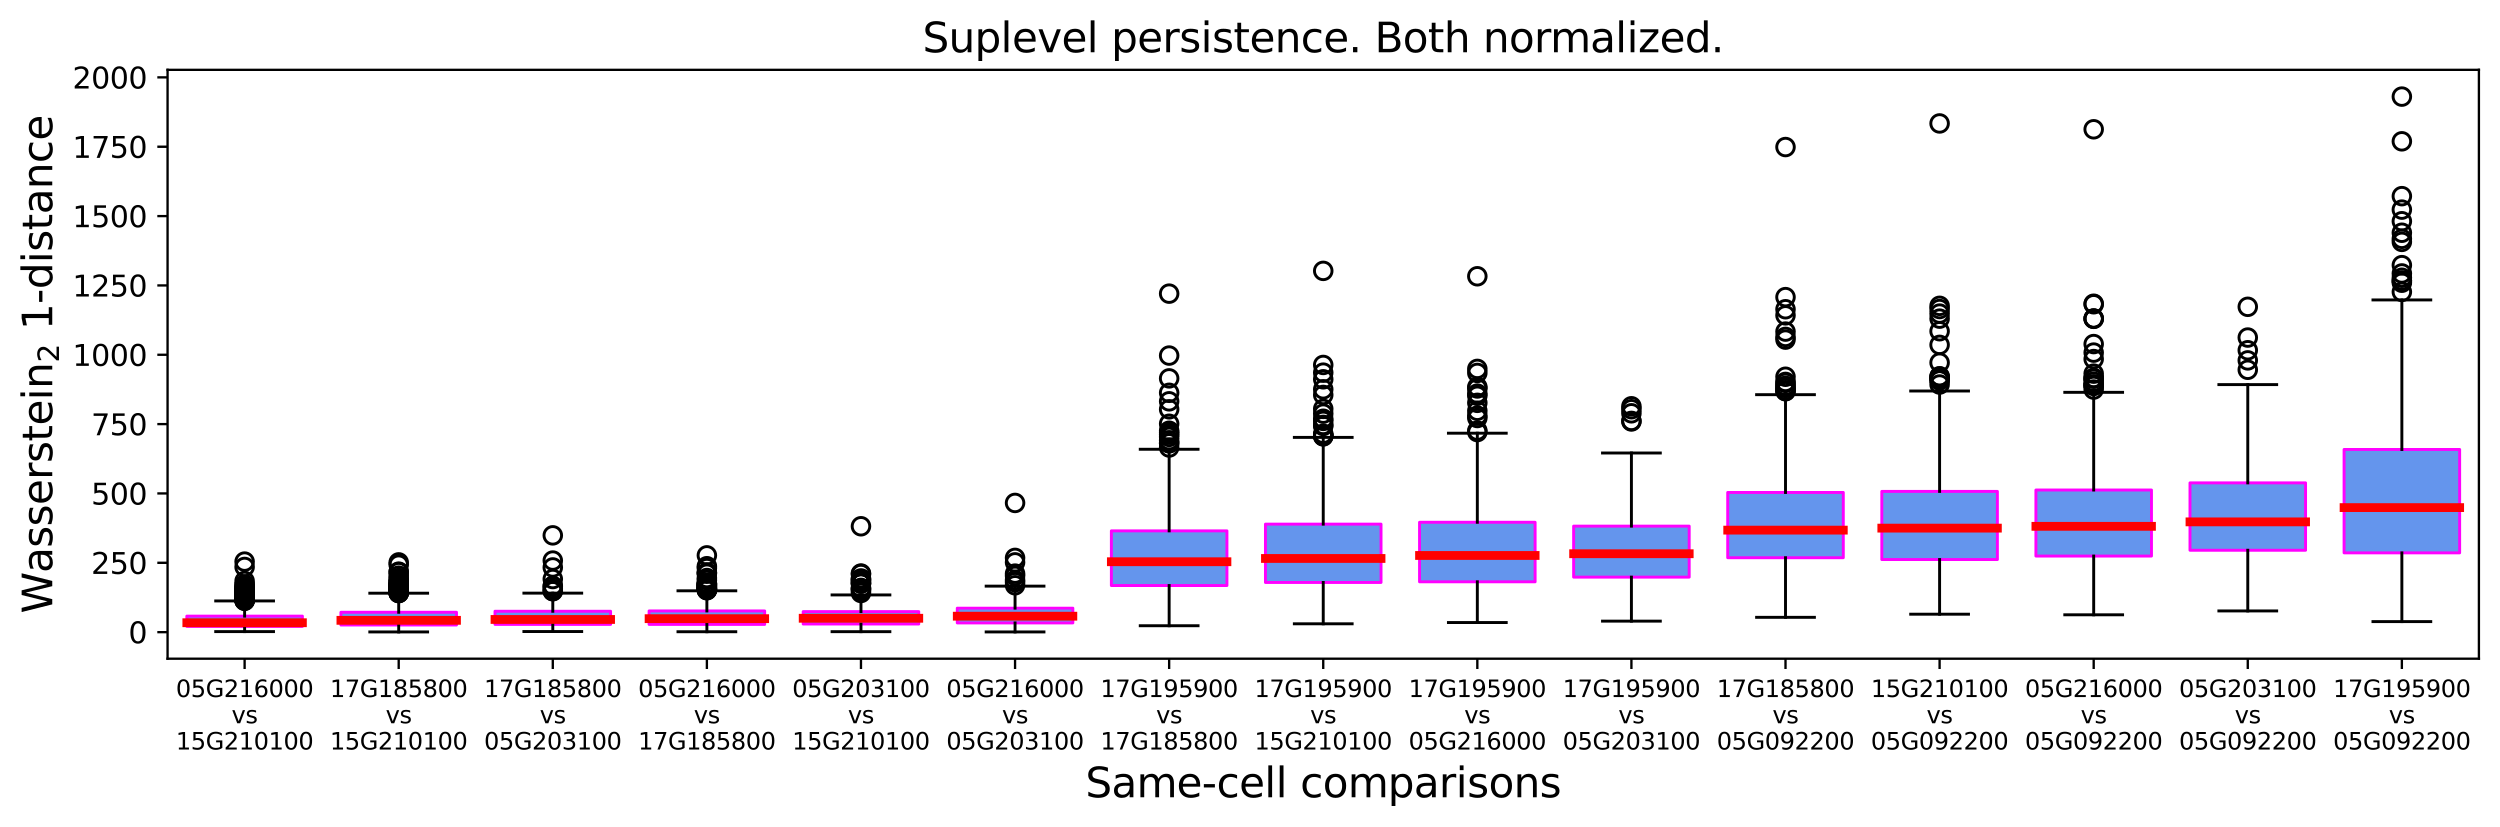 <?xml version="1.0" encoding="utf-8" standalone="no"?>
<!DOCTYPE svg PUBLIC "-//W3C//DTD SVG 1.1//EN"
  "http://www.w3.org/Graphics/SVG/1.1/DTD/svg11.dtd">
<svg xmlns:xlink="http://www.w3.org/1999/xlink" width="853.373pt" height="282.262pt" viewBox="0 0 853.373 282.262" xmlns="http://www.w3.org/2000/svg" version="1.1">
 <defs>
  <style type="text/css">*{stroke-linejoin: round; stroke-linecap: butt}</style>
 </defs>
 <g id="figure_1">
  <g id="patch_1">
   <path d="M 0 282.262 
L 853.373 282.262 
L 853.373 0 
L 0 0 
z
" style="fill: #ffffff"/>
  </g>
  <g id="axes_1">
   <g id="patch_2">
    <path d="M 57.199 224.854 
L 846.173 224.854 
L 846.173 23.838 
L 57.199 23.838 
z
" style="fill: #ffffff"/>
   </g>
   <g id="matplotlib.axis_1">
    <g id="xtick_1">
     <g id="line2d_1">
      <defs>
       <path id="mc9662d939e" d="M 0 0 
L 0 3.5 
" style="stroke: #000000; stroke-width: 0.8"/>
      </defs>
      <g>
       <use xlink:href="#mc9662d939e" x="83.499" y="224.854" style="stroke: #000000; stroke-width: 0.8"/>
      </g>
     </g>
     <g id="text_1">
      <!-- 05G216000 -->
      <g transform="translate(60.039 237.933) scale(0.08 -0.08)">
       <defs>
        <path id="DejaVuSans-30" d="M 2034 4250 
Q 1547 4250 1301 3770 
Q 1056 3291 1056 2328 
Q 1056 1369 1301 889 
Q 1547 409 2034 409 
Q 2525 409 2770 889 
Q 3016 1369 3016 2328 
Q 3016 3291 2770 3770 
Q 2525 4250 2034 4250 
z
M 2034 4750 
Q 2819 4750 3233 4129 
Q 3647 3509 3647 2328 
Q 3647 1150 3233 529 
Q 2819 -91 2034 -91 
Q 1250 -91 836 529 
Q 422 1150 422 2328 
Q 422 3509 836 4129 
Q 1250 4750 2034 4750 
z
" transform="scale(0.016)"/>
        <path id="DejaVuSans-35" d="M 691 4666 
L 3169 4666 
L 3169 4134 
L 1269 4134 
L 1269 2991 
Q 1406 3038 1543 3061 
Q 1681 3084 1819 3084 
Q 2600 3084 3056 2656 
Q 3513 2228 3513 1497 
Q 3513 744 3044 326 
Q 2575 -91 1722 -91 
Q 1428 -91 1123 -41 
Q 819 9 494 109 
L 494 744 
Q 775 591 1075 516 
Q 1375 441 1709 441 
Q 2250 441 2565 725 
Q 2881 1009 2881 1497 
Q 2881 1984 2565 2268 
Q 2250 2553 1709 2553 
Q 1456 2553 1204 2497 
Q 953 2441 691 2322 
L 691 4666 
z
" transform="scale(0.016)"/>
        <path id="DejaVuSans-47" d="M 3809 666 
L 3809 1919 
L 2778 1919 
L 2778 2438 
L 4434 2438 
L 4434 434 
Q 4069 175 3628 42 
Q 3188 -91 2688 -91 
Q 1594 -91 976 548 
Q 359 1188 359 2328 
Q 359 3472 976 4111 
Q 1594 4750 2688 4750 
Q 3144 4750 3555 4637 
Q 3966 4525 4313 4306 
L 4313 3634 
Q 3963 3931 3569 4081 
Q 3175 4231 2741 4231 
Q 1884 4231 1454 3753 
Q 1025 3275 1025 2328 
Q 1025 1384 1454 906 
Q 1884 428 2741 428 
Q 3075 428 3337 486 
Q 3600 544 3809 666 
z
" transform="scale(0.016)"/>
        <path id="DejaVuSans-32" d="M 1228 531 
L 3431 531 
L 3431 0 
L 469 0 
L 469 531 
Q 828 903 1448 1529 
Q 2069 2156 2228 2338 
Q 2531 2678 2651 2914 
Q 2772 3150 2772 3378 
Q 2772 3750 2511 3984 
Q 2250 4219 1831 4219 
Q 1534 4219 1204 4116 
Q 875 4013 500 3803 
L 500 4441 
Q 881 4594 1212 4672 
Q 1544 4750 1819 4750 
Q 2544 4750 2975 4387 
Q 3406 4025 3406 3419 
Q 3406 3131 3298 2873 
Q 3191 2616 2906 2266 
Q 2828 2175 2409 1742 
Q 1991 1309 1228 531 
z
" transform="scale(0.016)"/>
        <path id="DejaVuSans-31" d="M 794 531 
L 1825 531 
L 1825 4091 
L 703 3866 
L 703 4441 
L 1819 4666 
L 2450 4666 
L 2450 531 
L 3481 531 
L 3481 0 
L 794 0 
L 794 531 
z
" transform="scale(0.016)"/>
        <path id="DejaVuSans-36" d="M 2113 2584 
Q 1688 2584 1439 2293 
Q 1191 2003 1191 1497 
Q 1191 994 1439 701 
Q 1688 409 2113 409 
Q 2538 409 2786 701 
Q 3034 994 3034 1497 
Q 3034 2003 2786 2293 
Q 2538 2584 2113 2584 
z
M 3366 4563 
L 3366 3988 
Q 3128 4100 2886 4159 
Q 2644 4219 2406 4219 
Q 1781 4219 1451 3797 
Q 1122 3375 1075 2522 
Q 1259 2794 1537 2939 
Q 1816 3084 2150 3084 
Q 2853 3084 3261 2657 
Q 3669 2231 3669 1497 
Q 3669 778 3244 343 
Q 2819 -91 2113 -91 
Q 1303 -91 875 529 
Q 447 1150 447 2328 
Q 447 3434 972 4092 
Q 1497 4750 2381 4750 
Q 2619 4750 2861 4703 
Q 3103 4656 3366 4563 
z
" transform="scale(0.016)"/>
       </defs>
       <use xlink:href="#DejaVuSans-30"/>
       <use xlink:href="#DejaVuSans-35" x="63.623"/>
       <use xlink:href="#DejaVuSans-47" x="127.246"/>
       <use xlink:href="#DejaVuSans-32" x="204.736"/>
       <use xlink:href="#DejaVuSans-31" x="268.359"/>
       <use xlink:href="#DejaVuSans-36" x="331.982"/>
       <use xlink:href="#DejaVuSans-30" x="395.605"/>
       <use xlink:href="#DejaVuSans-30" x="459.229"/>
       <use xlink:href="#DejaVuSans-30" x="522.852"/>
      </g>
      <!-- vs -->
      <g transform="translate(79.047 246.891) scale(0.08 -0.08)">
       <defs>
        <path id="DejaVuSans-76" d="M 191 3500 
L 800 3500 
L 1894 563 
L 2988 3500 
L 3597 3500 
L 2284 0 
L 1503 0 
L 191 3500 
z
" transform="scale(0.016)"/>
        <path id="DejaVuSans-73" d="M 2834 3397 
L 2834 2853 
Q 2591 2978 2328 3040 
Q 2066 3103 1784 3103 
Q 1356 3103 1142 2972 
Q 928 2841 928 2578 
Q 928 2378 1081 2264 
Q 1234 2150 1697 2047 
L 1894 2003 
Q 2506 1872 2764 1633 
Q 3022 1394 3022 966 
Q 3022 478 2636 193 
Q 2250 -91 1575 -91 
Q 1294 -91 989 -36 
Q 684 19 347 128 
L 347 722 
Q 666 556 975 473 
Q 1284 391 1588 391 
Q 1994 391 2212 530 
Q 2431 669 2431 922 
Q 2431 1156 2273 1281 
Q 2116 1406 1581 1522 
L 1381 1569 
Q 847 1681 609 1914 
Q 372 2147 372 2553 
Q 372 3047 722 3315 
Q 1072 3584 1716 3584 
Q 2034 3584 2315 3537 
Q 2597 3491 2834 3397 
z
" transform="scale(0.016)"/>
       </defs>
       <use xlink:href="#DejaVuSans-76"/>
       <use xlink:href="#DejaVuSans-73" x="59.18"/>
      </g>
      <!-- 15G210100 -->
      <g transform="translate(60.039 255.849) scale(0.08 -0.08)">
       <use xlink:href="#DejaVuSans-31"/>
       <use xlink:href="#DejaVuSans-35" x="63.623"/>
       <use xlink:href="#DejaVuSans-47" x="127.246"/>
       <use xlink:href="#DejaVuSans-32" x="204.736"/>
       <use xlink:href="#DejaVuSans-31" x="268.359"/>
       <use xlink:href="#DejaVuSans-30" x="331.982"/>
       <use xlink:href="#DejaVuSans-31" x="395.605"/>
       <use xlink:href="#DejaVuSans-30" x="459.229"/>
       <use xlink:href="#DejaVuSans-30" x="522.852"/>
      </g>
     </g>
    </g>
    <g id="xtick_2">
     <g id="line2d_2">
      <g>
       <use xlink:href="#mc9662d939e" x="136.097" y="224.854" style="stroke: #000000; stroke-width: 0.8"/>
      </g>
     </g>
     <g id="text_2">
      <!-- 17G185800 -->
      <g transform="translate(112.637 237.933) scale(0.08 -0.08)">
       <defs>
        <path id="DejaVuSans-37" d="M 525 4666 
L 3525 4666 
L 3525 4397 
L 1831 0 
L 1172 0 
L 2766 4134 
L 525 4134 
L 525 4666 
z
" transform="scale(0.016)"/>
        <path id="DejaVuSans-38" d="M 2034 2216 
Q 1584 2216 1326 1975 
Q 1069 1734 1069 1313 
Q 1069 891 1326 650 
Q 1584 409 2034 409 
Q 2484 409 2743 651 
Q 3003 894 3003 1313 
Q 3003 1734 2745 1975 
Q 2488 2216 2034 2216 
z
M 1403 2484 
Q 997 2584 770 2862 
Q 544 3141 544 3541 
Q 544 4100 942 4425 
Q 1341 4750 2034 4750 
Q 2731 4750 3128 4425 
Q 3525 4100 3525 3541 
Q 3525 3141 3298 2862 
Q 3072 2584 2669 2484 
Q 3125 2378 3379 2068 
Q 3634 1759 3634 1313 
Q 3634 634 3220 271 
Q 2806 -91 2034 -91 
Q 1263 -91 848 271 
Q 434 634 434 1313 
Q 434 1759 690 2068 
Q 947 2378 1403 2484 
z
M 1172 3481 
Q 1172 3119 1398 2916 
Q 1625 2713 2034 2713 
Q 2441 2713 2670 2916 
Q 2900 3119 2900 3481 
Q 2900 3844 2670 4047 
Q 2441 4250 2034 4250 
Q 1625 4250 1398 4047 
Q 1172 3844 1172 3481 
z
" transform="scale(0.016)"/>
       </defs>
       <use xlink:href="#DejaVuSans-31"/>
       <use xlink:href="#DejaVuSans-37" x="63.623"/>
       <use xlink:href="#DejaVuSans-47" x="127.246"/>
       <use xlink:href="#DejaVuSans-31" x="204.736"/>
       <use xlink:href="#DejaVuSans-38" x="268.359"/>
       <use xlink:href="#DejaVuSans-35" x="331.982"/>
       <use xlink:href="#DejaVuSans-38" x="395.605"/>
       <use xlink:href="#DejaVuSans-30" x="459.229"/>
       <use xlink:href="#DejaVuSans-30" x="522.852"/>
      </g>
      <!-- vs -->
      <g transform="translate(131.646 246.891) scale(0.08 -0.08)">
       <use xlink:href="#DejaVuSans-76"/>
       <use xlink:href="#DejaVuSans-73" x="59.18"/>
      </g>
      <!-- 15G210100 -->
      <g transform="translate(112.637 255.849) scale(0.08 -0.08)">
       <use xlink:href="#DejaVuSans-31"/>
       <use xlink:href="#DejaVuSans-35" x="63.623"/>
       <use xlink:href="#DejaVuSans-47" x="127.246"/>
       <use xlink:href="#DejaVuSans-32" x="204.736"/>
       <use xlink:href="#DejaVuSans-31" x="268.359"/>
       <use xlink:href="#DejaVuSans-30" x="331.982"/>
       <use xlink:href="#DejaVuSans-31" x="395.605"/>
       <use xlink:href="#DejaVuSans-30" x="459.229"/>
       <use xlink:href="#DejaVuSans-30" x="522.852"/>
      </g>
     </g>
    </g>
    <g id="xtick_3">
     <g id="line2d_3">
      <g>
       <use xlink:href="#mc9662d939e" x="188.695" y="224.854" style="stroke: #000000; stroke-width: 0.8"/>
      </g>
     </g>
     <g id="text_3">
      <!-- 17G185800 -->
      <g transform="translate(165.236 237.933) scale(0.08 -0.08)">
       <use xlink:href="#DejaVuSans-31"/>
       <use xlink:href="#DejaVuSans-37" x="63.623"/>
       <use xlink:href="#DejaVuSans-47" x="127.246"/>
       <use xlink:href="#DejaVuSans-31" x="204.736"/>
       <use xlink:href="#DejaVuSans-38" x="268.359"/>
       <use xlink:href="#DejaVuSans-35" x="331.982"/>
       <use xlink:href="#DejaVuSans-38" x="395.605"/>
       <use xlink:href="#DejaVuSans-30" x="459.229"/>
       <use xlink:href="#DejaVuSans-30" x="522.852"/>
      </g>
      <!-- vs -->
      <g transform="translate(184.244 246.891) scale(0.08 -0.08)">
       <use xlink:href="#DejaVuSans-76"/>
       <use xlink:href="#DejaVuSans-73" x="59.18"/>
      </g>
      <!-- 05G203100 -->
      <g transform="translate(165.236 255.849) scale(0.08 -0.08)">
       <defs>
        <path id="DejaVuSans-33" d="M 2597 2516 
Q 3050 2419 3304 2112 
Q 3559 1806 3559 1356 
Q 3559 666 3084 287 
Q 2609 -91 1734 -91 
Q 1441 -91 1130 -33 
Q 819 25 488 141 
L 488 750 
Q 750 597 1062 519 
Q 1375 441 1716 441 
Q 2309 441 2620 675 
Q 2931 909 2931 1356 
Q 2931 1769 2642 2001 
Q 2353 2234 1838 2234 
L 1294 2234 
L 1294 2753 
L 1863 2753 
Q 2328 2753 2575 2939 
Q 2822 3125 2822 3475 
Q 2822 3834 2567 4026 
Q 2313 4219 1838 4219 
Q 1578 4219 1281 4162 
Q 984 4106 628 3988 
L 628 4550 
Q 988 4650 1302 4700 
Q 1616 4750 1894 4750 
Q 2613 4750 3031 4423 
Q 3450 4097 3450 3541 
Q 3450 3153 3228 2886 
Q 3006 2619 2597 2516 
z
" transform="scale(0.016)"/>
       </defs>
       <use xlink:href="#DejaVuSans-30"/>
       <use xlink:href="#DejaVuSans-35" x="63.623"/>
       <use xlink:href="#DejaVuSans-47" x="127.246"/>
       <use xlink:href="#DejaVuSans-32" x="204.736"/>
       <use xlink:href="#DejaVuSans-30" x="268.359"/>
       <use xlink:href="#DejaVuSans-33" x="331.982"/>
       <use xlink:href="#DejaVuSans-31" x="395.605"/>
       <use xlink:href="#DejaVuSans-30" x="459.229"/>
       <use xlink:href="#DejaVuSans-30" x="522.852"/>
      </g>
     </g>
    </g>
    <g id="xtick_4">
     <g id="line2d_4">
      <g>
       <use xlink:href="#mc9662d939e" x="241.293" y="224.854" style="stroke: #000000; stroke-width: 0.8"/>
      </g>
     </g>
     <g id="text_4">
      <!-- 05G216000 -->
      <g transform="translate(217.834 237.933) scale(0.08 -0.08)">
       <use xlink:href="#DejaVuSans-30"/>
       <use xlink:href="#DejaVuSans-35" x="63.623"/>
       <use xlink:href="#DejaVuSans-47" x="127.246"/>
       <use xlink:href="#DejaVuSans-32" x="204.736"/>
       <use xlink:href="#DejaVuSans-31" x="268.359"/>
       <use xlink:href="#DejaVuSans-36" x="331.982"/>
       <use xlink:href="#DejaVuSans-30" x="395.605"/>
       <use xlink:href="#DejaVuSans-30" x="459.229"/>
       <use xlink:href="#DejaVuSans-30" x="522.852"/>
      </g>
      <!-- vs -->
      <g transform="translate(236.842 246.891) scale(0.08 -0.08)">
       <use xlink:href="#DejaVuSans-76"/>
       <use xlink:href="#DejaVuSans-73" x="59.18"/>
      </g>
      <!-- 17G185800 -->
      <g transform="translate(217.834 255.849) scale(0.08 -0.08)">
       <use xlink:href="#DejaVuSans-31"/>
       <use xlink:href="#DejaVuSans-37" x="63.623"/>
       <use xlink:href="#DejaVuSans-47" x="127.246"/>
       <use xlink:href="#DejaVuSans-31" x="204.736"/>
       <use xlink:href="#DejaVuSans-38" x="268.359"/>
       <use xlink:href="#DejaVuSans-35" x="331.982"/>
       <use xlink:href="#DejaVuSans-38" x="395.605"/>
       <use xlink:href="#DejaVuSans-30" x="459.229"/>
       <use xlink:href="#DejaVuSans-30" x="522.852"/>
      </g>
     </g>
    </g>
    <g id="xtick_5">
     <g id="line2d_5">
      <g>
       <use xlink:href="#mc9662d939e" x="293.892" y="224.854" style="stroke: #000000; stroke-width: 0.8"/>
      </g>
     </g>
     <g id="text_5">
      <!-- 05G203100 -->
      <g transform="translate(270.432 237.933) scale(0.08 -0.08)">
       <use xlink:href="#DejaVuSans-30"/>
       <use xlink:href="#DejaVuSans-35" x="63.623"/>
       <use xlink:href="#DejaVuSans-47" x="127.246"/>
       <use xlink:href="#DejaVuSans-32" x="204.736"/>
       <use xlink:href="#DejaVuSans-30" x="268.359"/>
       <use xlink:href="#DejaVuSans-33" x="331.982"/>
       <use xlink:href="#DejaVuSans-31" x="395.605"/>
       <use xlink:href="#DejaVuSans-30" x="459.229"/>
       <use xlink:href="#DejaVuSans-30" x="522.852"/>
      </g>
      <!-- vs -->
      <g transform="translate(289.44 246.891) scale(0.08 -0.08)">
       <use xlink:href="#DejaVuSans-76"/>
       <use xlink:href="#DejaVuSans-73" x="59.18"/>
      </g>
      <!-- 15G210100 -->
      <g transform="translate(270.432 255.849) scale(0.08 -0.08)">
       <use xlink:href="#DejaVuSans-31"/>
       <use xlink:href="#DejaVuSans-35" x="63.623"/>
       <use xlink:href="#DejaVuSans-47" x="127.246"/>
       <use xlink:href="#DejaVuSans-32" x="204.736"/>
       <use xlink:href="#DejaVuSans-31" x="268.359"/>
       <use xlink:href="#DejaVuSans-30" x="331.982"/>
       <use xlink:href="#DejaVuSans-31" x="395.605"/>
       <use xlink:href="#DejaVuSans-30" x="459.229"/>
       <use xlink:href="#DejaVuSans-30" x="522.852"/>
      </g>
     </g>
    </g>
    <g id="xtick_6">
     <g id="line2d_6">
      <g>
       <use xlink:href="#mc9662d939e" x="346.49" y="224.854" style="stroke: #000000; stroke-width: 0.8"/>
      </g>
     </g>
     <g id="text_6">
      <!-- 05G216000 -->
      <g transform="translate(323.03 237.933) scale(0.08 -0.08)">
       <use xlink:href="#DejaVuSans-30"/>
       <use xlink:href="#DejaVuSans-35" x="63.623"/>
       <use xlink:href="#DejaVuSans-47" x="127.246"/>
       <use xlink:href="#DejaVuSans-32" x="204.736"/>
       <use xlink:href="#DejaVuSans-31" x="268.359"/>
       <use xlink:href="#DejaVuSans-36" x="331.982"/>
       <use xlink:href="#DejaVuSans-30" x="395.605"/>
       <use xlink:href="#DejaVuSans-30" x="459.229"/>
       <use xlink:href="#DejaVuSans-30" x="522.852"/>
      </g>
      <!-- vs -->
      <g transform="translate(342.039 246.891) scale(0.08 -0.08)">
       <use xlink:href="#DejaVuSans-76"/>
       <use xlink:href="#DejaVuSans-73" x="59.18"/>
      </g>
      <!-- 05G203100 -->
      <g transform="translate(323.03 255.849) scale(0.08 -0.08)">
       <use xlink:href="#DejaVuSans-30"/>
       <use xlink:href="#DejaVuSans-35" x="63.623"/>
       <use xlink:href="#DejaVuSans-47" x="127.246"/>
       <use xlink:href="#DejaVuSans-32" x="204.736"/>
       <use xlink:href="#DejaVuSans-30" x="268.359"/>
       <use xlink:href="#DejaVuSans-33" x="331.982"/>
       <use xlink:href="#DejaVuSans-31" x="395.605"/>
       <use xlink:href="#DejaVuSans-30" x="459.229"/>
       <use xlink:href="#DejaVuSans-30" x="522.852"/>
      </g>
     </g>
    </g>
    <g id="xtick_7">
     <g id="line2d_7">
      <g>
       <use xlink:href="#mc9662d939e" x="399.088" y="224.854" style="stroke: #000000; stroke-width: 0.8"/>
      </g>
     </g>
     <g id="text_7">
      <!-- 17G195900 -->
      <g transform="translate(375.629 237.933) scale(0.08 -0.08)">
       <defs>
        <path id="DejaVuSans-39" d="M 703 97 
L 703 672 
Q 941 559 1184 500 
Q 1428 441 1663 441 
Q 2288 441 2617 861 
Q 2947 1281 2994 2138 
Q 2813 1869 2534 1725 
Q 2256 1581 1919 1581 
Q 1219 1581 811 2004 
Q 403 2428 403 3163 
Q 403 3881 828 4315 
Q 1253 4750 1959 4750 
Q 2769 4750 3195 4129 
Q 3622 3509 3622 2328 
Q 3622 1225 3098 567 
Q 2575 -91 1691 -91 
Q 1453 -91 1209 -44 
Q 966 3 703 97 
z
M 1959 2075 
Q 2384 2075 2632 2365 
Q 2881 2656 2881 3163 
Q 2881 3666 2632 3958 
Q 2384 4250 1959 4250 
Q 1534 4250 1286 3958 
Q 1038 3666 1038 3163 
Q 1038 2656 1286 2365 
Q 1534 2075 1959 2075 
z
" transform="scale(0.016)"/>
       </defs>
       <use xlink:href="#DejaVuSans-31"/>
       <use xlink:href="#DejaVuSans-37" x="63.623"/>
       <use xlink:href="#DejaVuSans-47" x="127.246"/>
       <use xlink:href="#DejaVuSans-31" x="204.736"/>
       <use xlink:href="#DejaVuSans-39" x="268.359"/>
       <use xlink:href="#DejaVuSans-35" x="331.982"/>
       <use xlink:href="#DejaVuSans-39" x="395.605"/>
       <use xlink:href="#DejaVuSans-30" x="459.229"/>
       <use xlink:href="#DejaVuSans-30" x="522.852"/>
      </g>
      <!-- vs -->
      <g transform="translate(394.637 246.891) scale(0.08 -0.08)">
       <use xlink:href="#DejaVuSans-76"/>
       <use xlink:href="#DejaVuSans-73" x="59.18"/>
      </g>
      <!-- 17G185800 -->
      <g transform="translate(375.629 255.849) scale(0.08 -0.08)">
       <use xlink:href="#DejaVuSans-31"/>
       <use xlink:href="#DejaVuSans-37" x="63.623"/>
       <use xlink:href="#DejaVuSans-47" x="127.246"/>
       <use xlink:href="#DejaVuSans-31" x="204.736"/>
       <use xlink:href="#DejaVuSans-38" x="268.359"/>
       <use xlink:href="#DejaVuSans-35" x="331.982"/>
       <use xlink:href="#DejaVuSans-38" x="395.605"/>
       <use xlink:href="#DejaVuSans-30" x="459.229"/>
       <use xlink:href="#DejaVuSans-30" x="522.852"/>
      </g>
     </g>
    </g>
    <g id="xtick_8">
     <g id="line2d_8">
      <g>
       <use xlink:href="#mc9662d939e" x="451.686" y="224.854" style="stroke: #000000; stroke-width: 0.8"/>
      </g>
     </g>
     <g id="text_8">
      <!-- 17G195900 -->
      <g transform="translate(428.227 237.933) scale(0.08 -0.08)">
       <use xlink:href="#DejaVuSans-31"/>
       <use xlink:href="#DejaVuSans-37" x="63.623"/>
       <use xlink:href="#DejaVuSans-47" x="127.246"/>
       <use xlink:href="#DejaVuSans-31" x="204.736"/>
       <use xlink:href="#DejaVuSans-39" x="268.359"/>
       <use xlink:href="#DejaVuSans-35" x="331.982"/>
       <use xlink:href="#DejaVuSans-39" x="395.605"/>
       <use xlink:href="#DejaVuSans-30" x="459.229"/>
       <use xlink:href="#DejaVuSans-30" x="522.852"/>
      </g>
      <!-- vs -->
      <g transform="translate(447.235 246.891) scale(0.08 -0.08)">
       <use xlink:href="#DejaVuSans-76"/>
       <use xlink:href="#DejaVuSans-73" x="59.18"/>
      </g>
      <!-- 15G210100 -->
      <g transform="translate(428.227 255.849) scale(0.08 -0.08)">
       <use xlink:href="#DejaVuSans-31"/>
       <use xlink:href="#DejaVuSans-35" x="63.623"/>
       <use xlink:href="#DejaVuSans-47" x="127.246"/>
       <use xlink:href="#DejaVuSans-32" x="204.736"/>
       <use xlink:href="#DejaVuSans-31" x="268.359"/>
       <use xlink:href="#DejaVuSans-30" x="331.982"/>
       <use xlink:href="#DejaVuSans-31" x="395.605"/>
       <use xlink:href="#DejaVuSans-30" x="459.229"/>
       <use xlink:href="#DejaVuSans-30" x="522.852"/>
      </g>
     </g>
    </g>
    <g id="xtick_9">
     <g id="line2d_9">
      <g>
       <use xlink:href="#mc9662d939e" x="504.285" y="224.854" style="stroke: #000000; stroke-width: 0.8"/>
      </g>
     </g>
     <g id="text_9">
      <!-- 17G195900 -->
      <g transform="translate(480.825 237.933) scale(0.08 -0.08)">
       <use xlink:href="#DejaVuSans-31"/>
       <use xlink:href="#DejaVuSans-37" x="63.623"/>
       <use xlink:href="#DejaVuSans-47" x="127.246"/>
       <use xlink:href="#DejaVuSans-31" x="204.736"/>
       <use xlink:href="#DejaVuSans-39" x="268.359"/>
       <use xlink:href="#DejaVuSans-35" x="331.982"/>
       <use xlink:href="#DejaVuSans-39" x="395.605"/>
       <use xlink:href="#DejaVuSans-30" x="459.229"/>
       <use xlink:href="#DejaVuSans-30" x="522.852"/>
      </g>
      <!-- vs -->
      <g transform="translate(499.833 246.891) scale(0.08 -0.08)">
       <use xlink:href="#DejaVuSans-76"/>
       <use xlink:href="#DejaVuSans-73" x="59.18"/>
      </g>
      <!-- 05G216000 -->
      <g transform="translate(480.825 255.849) scale(0.08 -0.08)">
       <use xlink:href="#DejaVuSans-30"/>
       <use xlink:href="#DejaVuSans-35" x="63.623"/>
       <use xlink:href="#DejaVuSans-47" x="127.246"/>
       <use xlink:href="#DejaVuSans-32" x="204.736"/>
       <use xlink:href="#DejaVuSans-31" x="268.359"/>
       <use xlink:href="#DejaVuSans-36" x="331.982"/>
       <use xlink:href="#DejaVuSans-30" x="395.605"/>
       <use xlink:href="#DejaVuSans-30" x="459.229"/>
       <use xlink:href="#DejaVuSans-30" x="522.852"/>
      </g>
     </g>
    </g>
    <g id="xtick_10">
     <g id="line2d_10">
      <g>
       <use xlink:href="#mc9662d939e" x="556.883" y="224.854" style="stroke: #000000; stroke-width: 0.8"/>
      </g>
     </g>
     <g id="text_10">
      <!-- 17G195900 -->
      <g transform="translate(533.424 237.933) scale(0.08 -0.08)">
       <use xlink:href="#DejaVuSans-31"/>
       <use xlink:href="#DejaVuSans-37" x="63.623"/>
       <use xlink:href="#DejaVuSans-47" x="127.246"/>
       <use xlink:href="#DejaVuSans-31" x="204.736"/>
       <use xlink:href="#DejaVuSans-39" x="268.359"/>
       <use xlink:href="#DejaVuSans-35" x="331.982"/>
       <use xlink:href="#DejaVuSans-39" x="395.605"/>
       <use xlink:href="#DejaVuSans-30" x="459.229"/>
       <use xlink:href="#DejaVuSans-30" x="522.852"/>
      </g>
      <!-- vs -->
      <g transform="translate(552.432 246.891) scale(0.08 -0.08)">
       <use xlink:href="#DejaVuSans-76"/>
       <use xlink:href="#DejaVuSans-73" x="59.18"/>
      </g>
      <!-- 05G203100 -->
      <g transform="translate(533.424 255.849) scale(0.08 -0.08)">
       <use xlink:href="#DejaVuSans-30"/>
       <use xlink:href="#DejaVuSans-35" x="63.623"/>
       <use xlink:href="#DejaVuSans-47" x="127.246"/>
       <use xlink:href="#DejaVuSans-32" x="204.736"/>
       <use xlink:href="#DejaVuSans-30" x="268.359"/>
       <use xlink:href="#DejaVuSans-33" x="331.982"/>
       <use xlink:href="#DejaVuSans-31" x="395.605"/>
       <use xlink:href="#DejaVuSans-30" x="459.229"/>
       <use xlink:href="#DejaVuSans-30" x="522.852"/>
      </g>
     </g>
    </g>
    <g id="xtick_11">
     <g id="line2d_11">
      <g>
       <use xlink:href="#mc9662d939e" x="609.481" y="224.854" style="stroke: #000000; stroke-width: 0.8"/>
      </g>
     </g>
     <g id="text_11">
      <!-- 17G185800 -->
      <g transform="translate(586.022 237.933) scale(0.08 -0.08)">
       <use xlink:href="#DejaVuSans-31"/>
       <use xlink:href="#DejaVuSans-37" x="63.623"/>
       <use xlink:href="#DejaVuSans-47" x="127.246"/>
       <use xlink:href="#DejaVuSans-31" x="204.736"/>
       <use xlink:href="#DejaVuSans-38" x="268.359"/>
       <use xlink:href="#DejaVuSans-35" x="331.982"/>
       <use xlink:href="#DejaVuSans-38" x="395.605"/>
       <use xlink:href="#DejaVuSans-30" x="459.229"/>
       <use xlink:href="#DejaVuSans-30" x="522.852"/>
      </g>
      <!-- vs -->
      <g transform="translate(605.03 246.891) scale(0.08 -0.08)">
       <use xlink:href="#DejaVuSans-76"/>
       <use xlink:href="#DejaVuSans-73" x="59.18"/>
      </g>
      <!-- 05G092200 -->
      <g transform="translate(586.022 255.849) scale(0.08 -0.08)">
       <use xlink:href="#DejaVuSans-30"/>
       <use xlink:href="#DejaVuSans-35" x="63.623"/>
       <use xlink:href="#DejaVuSans-47" x="127.246"/>
       <use xlink:href="#DejaVuSans-30" x="204.736"/>
       <use xlink:href="#DejaVuSans-39" x="268.359"/>
       <use xlink:href="#DejaVuSans-32" x="331.982"/>
       <use xlink:href="#DejaVuSans-32" x="395.605"/>
       <use xlink:href="#DejaVuSans-30" x="459.229"/>
       <use xlink:href="#DejaVuSans-30" x="522.852"/>
      </g>
     </g>
    </g>
    <g id="xtick_12">
     <g id="line2d_12">
      <g>
       <use xlink:href="#mc9662d939e" x="662.079" y="224.854" style="stroke: #000000; stroke-width: 0.8"/>
      </g>
     </g>
     <g id="text_12">
      <!-- 15G210100 -->
      <g transform="translate(638.62 237.933) scale(0.08 -0.08)">
       <use xlink:href="#DejaVuSans-31"/>
       <use xlink:href="#DejaVuSans-35" x="63.623"/>
       <use xlink:href="#DejaVuSans-47" x="127.246"/>
       <use xlink:href="#DejaVuSans-32" x="204.736"/>
       <use xlink:href="#DejaVuSans-31" x="268.359"/>
       <use xlink:href="#DejaVuSans-30" x="331.982"/>
       <use xlink:href="#DejaVuSans-31" x="395.605"/>
       <use xlink:href="#DejaVuSans-30" x="459.229"/>
       <use xlink:href="#DejaVuSans-30" x="522.852"/>
      </g>
      <!-- vs -->
      <g transform="translate(657.628 246.891) scale(0.08 -0.08)">
       <use xlink:href="#DejaVuSans-76"/>
       <use xlink:href="#DejaVuSans-73" x="59.18"/>
      </g>
      <!-- 05G092200 -->
      <g transform="translate(638.62 255.849) scale(0.08 -0.08)">
       <use xlink:href="#DejaVuSans-30"/>
       <use xlink:href="#DejaVuSans-35" x="63.623"/>
       <use xlink:href="#DejaVuSans-47" x="127.246"/>
       <use xlink:href="#DejaVuSans-30" x="204.736"/>
       <use xlink:href="#DejaVuSans-39" x="268.359"/>
       <use xlink:href="#DejaVuSans-32" x="331.982"/>
       <use xlink:href="#DejaVuSans-32" x="395.605"/>
       <use xlink:href="#DejaVuSans-30" x="459.229"/>
       <use xlink:href="#DejaVuSans-30" x="522.852"/>
      </g>
     </g>
    </g>
    <g id="xtick_13">
     <g id="line2d_13">
      <g>
       <use xlink:href="#mc9662d939e" x="714.678" y="224.854" style="stroke: #000000; stroke-width: 0.8"/>
      </g>
     </g>
     <g id="text_13">
      <!-- 05G216000 -->
      <g transform="translate(691.218 237.933) scale(0.08 -0.08)">
       <use xlink:href="#DejaVuSans-30"/>
       <use xlink:href="#DejaVuSans-35" x="63.623"/>
       <use xlink:href="#DejaVuSans-47" x="127.246"/>
       <use xlink:href="#DejaVuSans-32" x="204.736"/>
       <use xlink:href="#DejaVuSans-31" x="268.359"/>
       <use xlink:href="#DejaVuSans-36" x="331.982"/>
       <use xlink:href="#DejaVuSans-30" x="395.605"/>
       <use xlink:href="#DejaVuSans-30" x="459.229"/>
       <use xlink:href="#DejaVuSans-30" x="522.852"/>
      </g>
      <!-- vs -->
      <g transform="translate(710.226 246.891) scale(0.08 -0.08)">
       <use xlink:href="#DejaVuSans-76"/>
       <use xlink:href="#DejaVuSans-73" x="59.18"/>
      </g>
      <!-- 05G092200 -->
      <g transform="translate(691.218 255.849) scale(0.08 -0.08)">
       <use xlink:href="#DejaVuSans-30"/>
       <use xlink:href="#DejaVuSans-35" x="63.623"/>
       <use xlink:href="#DejaVuSans-47" x="127.246"/>
       <use xlink:href="#DejaVuSans-30" x="204.736"/>
       <use xlink:href="#DejaVuSans-39" x="268.359"/>
       <use xlink:href="#DejaVuSans-32" x="331.982"/>
       <use xlink:href="#DejaVuSans-32" x="395.605"/>
       <use xlink:href="#DejaVuSans-30" x="459.229"/>
       <use xlink:href="#DejaVuSans-30" x="522.852"/>
      </g>
     </g>
    </g>
    <g id="xtick_14">
     <g id="line2d_14">
      <g>
       <use xlink:href="#mc9662d939e" x="767.276" y="224.854" style="stroke: #000000; stroke-width: 0.8"/>
      </g>
     </g>
     <g id="text_14">
      <!-- 05G203100 -->
      <g transform="translate(743.817 237.933) scale(0.08 -0.08)">
       <use xlink:href="#DejaVuSans-30"/>
       <use xlink:href="#DejaVuSans-35" x="63.623"/>
       <use xlink:href="#DejaVuSans-47" x="127.246"/>
       <use xlink:href="#DejaVuSans-32" x="204.736"/>
       <use xlink:href="#DejaVuSans-30" x="268.359"/>
       <use xlink:href="#DejaVuSans-33" x="331.982"/>
       <use xlink:href="#DejaVuSans-31" x="395.605"/>
       <use xlink:href="#DejaVuSans-30" x="459.229"/>
       <use xlink:href="#DejaVuSans-30" x="522.852"/>
      </g>
      <!-- vs -->
      <g transform="translate(762.825 246.891) scale(0.08 -0.08)">
       <use xlink:href="#DejaVuSans-76"/>
       <use xlink:href="#DejaVuSans-73" x="59.18"/>
      </g>
      <!-- 05G092200 -->
      <g transform="translate(743.817 255.849) scale(0.08 -0.08)">
       <use xlink:href="#DejaVuSans-30"/>
       <use xlink:href="#DejaVuSans-35" x="63.623"/>
       <use xlink:href="#DejaVuSans-47" x="127.246"/>
       <use xlink:href="#DejaVuSans-30" x="204.736"/>
       <use xlink:href="#DejaVuSans-39" x="268.359"/>
       <use xlink:href="#DejaVuSans-32" x="331.982"/>
       <use xlink:href="#DejaVuSans-32" x="395.605"/>
       <use xlink:href="#DejaVuSans-30" x="459.229"/>
       <use xlink:href="#DejaVuSans-30" x="522.852"/>
      </g>
     </g>
    </g>
    <g id="xtick_15">
     <g id="line2d_15">
      <g>
       <use xlink:href="#mc9662d939e" x="819.874" y="224.854" style="stroke: #000000; stroke-width: 0.8"/>
      </g>
     </g>
     <g id="text_15">
      <!-- 17G195900 -->
      <g transform="translate(796.415 237.933) scale(0.08 -0.08)">
       <use xlink:href="#DejaVuSans-31"/>
       <use xlink:href="#DejaVuSans-37" x="63.623"/>
       <use xlink:href="#DejaVuSans-47" x="127.246"/>
       <use xlink:href="#DejaVuSans-31" x="204.736"/>
       <use xlink:href="#DejaVuSans-39" x="268.359"/>
       <use xlink:href="#DejaVuSans-35" x="331.982"/>
       <use xlink:href="#DejaVuSans-39" x="395.605"/>
       <use xlink:href="#DejaVuSans-30" x="459.229"/>
       <use xlink:href="#DejaVuSans-30" x="522.852"/>
      </g>
      <!-- vs -->
      <g transform="translate(815.423 246.891) scale(0.08 -0.08)">
       <use xlink:href="#DejaVuSans-76"/>
       <use xlink:href="#DejaVuSans-73" x="59.18"/>
      </g>
      <!-- 05G092200 -->
      <g transform="translate(796.415 255.849) scale(0.08 -0.08)">
       <use xlink:href="#DejaVuSans-30"/>
       <use xlink:href="#DejaVuSans-35" x="63.623"/>
       <use xlink:href="#DejaVuSans-47" x="127.246"/>
       <use xlink:href="#DejaVuSans-30" x="204.736"/>
       <use xlink:href="#DejaVuSans-39" x="268.359"/>
       <use xlink:href="#DejaVuSans-32" x="331.982"/>
       <use xlink:href="#DejaVuSans-32" x="395.605"/>
       <use xlink:href="#DejaVuSans-30" x="459.229"/>
       <use xlink:href="#DejaVuSans-30" x="522.852"/>
      </g>
     </g>
    </g>
    <g id="text_16">
     <!-- Same-cell comparisons -->
     <g transform="translate(370.513 272.151) scale(0.14 -0.14)">
      <defs>
       <path id="DejaVuSans-53" d="M 3425 4513 
L 3425 3897 
Q 3066 4069 2747 4153 
Q 2428 4238 2131 4238 
Q 1616 4238 1336 4038 
Q 1056 3838 1056 3469 
Q 1056 3159 1242 3001 
Q 1428 2844 1947 2747 
L 2328 2669 
Q 3034 2534 3370 2195 
Q 3706 1856 3706 1288 
Q 3706 609 3251 259 
Q 2797 -91 1919 -91 
Q 1588 -91 1214 -16 
Q 841 59 441 206 
L 441 856 
Q 825 641 1194 531 
Q 1563 422 1919 422 
Q 2459 422 2753 634 
Q 3047 847 3047 1241 
Q 3047 1584 2836 1778 
Q 2625 1972 2144 2069 
L 1759 2144 
Q 1053 2284 737 2584 
Q 422 2884 422 3419 
Q 422 4038 858 4394 
Q 1294 4750 2059 4750 
Q 2388 4750 2728 4690 
Q 3069 4631 3425 4513 
z
" transform="scale(0.016)"/>
       <path id="DejaVuSans-61" d="M 2194 1759 
Q 1497 1759 1228 1600 
Q 959 1441 959 1056 
Q 959 750 1161 570 
Q 1363 391 1709 391 
Q 2188 391 2477 730 
Q 2766 1069 2766 1631 
L 2766 1759 
L 2194 1759 
z
M 3341 1997 
L 3341 0 
L 2766 0 
L 2766 531 
Q 2569 213 2275 61 
Q 1981 -91 1556 -91 
Q 1019 -91 701 211 
Q 384 513 384 1019 
Q 384 1609 779 1909 
Q 1175 2209 1959 2209 
L 2766 2209 
L 2766 2266 
Q 2766 2663 2505 2880 
Q 2244 3097 1772 3097 
Q 1472 3097 1187 3025 
Q 903 2953 641 2809 
L 641 3341 
Q 956 3463 1253 3523 
Q 1550 3584 1831 3584 
Q 2591 3584 2966 3190 
Q 3341 2797 3341 1997 
z
" transform="scale(0.016)"/>
       <path id="DejaVuSans-6d" d="M 3328 2828 
Q 3544 3216 3844 3400 
Q 4144 3584 4550 3584 
Q 5097 3584 5394 3201 
Q 5691 2819 5691 2113 
L 5691 0 
L 5113 0 
L 5113 2094 
Q 5113 2597 4934 2840 
Q 4756 3084 4391 3084 
Q 3944 3084 3684 2787 
Q 3425 2491 3425 1978 
L 3425 0 
L 2847 0 
L 2847 2094 
Q 2847 2600 2669 2842 
Q 2491 3084 2119 3084 
Q 1678 3084 1418 2786 
Q 1159 2488 1159 1978 
L 1159 0 
L 581 0 
L 581 3500 
L 1159 3500 
L 1159 2956 
Q 1356 3278 1631 3431 
Q 1906 3584 2284 3584 
Q 2666 3584 2933 3390 
Q 3200 3197 3328 2828 
z
" transform="scale(0.016)"/>
       <path id="DejaVuSans-65" d="M 3597 1894 
L 3597 1613 
L 953 1613 
Q 991 1019 1311 708 
Q 1631 397 2203 397 
Q 2534 397 2845 478 
Q 3156 559 3463 722 
L 3463 178 
Q 3153 47 2828 -22 
Q 2503 -91 2169 -91 
Q 1331 -91 842 396 
Q 353 884 353 1716 
Q 353 2575 817 3079 
Q 1281 3584 2069 3584 
Q 2775 3584 3186 3129 
Q 3597 2675 3597 1894 
z
M 3022 2063 
Q 3016 2534 2758 2815 
Q 2500 3097 2075 3097 
Q 1594 3097 1305 2825 
Q 1016 2553 972 2059 
L 3022 2063 
z
" transform="scale(0.016)"/>
       <path id="DejaVuSans-2d" d="M 313 2009 
L 1997 2009 
L 1997 1497 
L 313 1497 
L 313 2009 
z
" transform="scale(0.016)"/>
       <path id="DejaVuSans-63" d="M 3122 3366 
L 3122 2828 
Q 2878 2963 2633 3030 
Q 2388 3097 2138 3097 
Q 1578 3097 1268 2742 
Q 959 2388 959 1747 
Q 959 1106 1268 751 
Q 1578 397 2138 397 
Q 2388 397 2633 464 
Q 2878 531 3122 666 
L 3122 134 
Q 2881 22 2623 -34 
Q 2366 -91 2075 -91 
Q 1284 -91 818 406 
Q 353 903 353 1747 
Q 353 2603 823 3093 
Q 1294 3584 2113 3584 
Q 2378 3584 2631 3529 
Q 2884 3475 3122 3366 
z
" transform="scale(0.016)"/>
       <path id="DejaVuSans-6c" d="M 603 4863 
L 1178 4863 
L 1178 0 
L 603 0 
L 603 4863 
z
" transform="scale(0.016)"/>
       <path id="DejaVuSans-20" transform="scale(0.016)"/>
       <path id="DejaVuSans-6f" d="M 1959 3097 
Q 1497 3097 1228 2736 
Q 959 2375 959 1747 
Q 959 1119 1226 758 
Q 1494 397 1959 397 
Q 2419 397 2687 759 
Q 2956 1122 2956 1747 
Q 2956 2369 2687 2733 
Q 2419 3097 1959 3097 
z
M 1959 3584 
Q 2709 3584 3137 3096 
Q 3566 2609 3566 1747 
Q 3566 888 3137 398 
Q 2709 -91 1959 -91 
Q 1206 -91 779 398 
Q 353 888 353 1747 
Q 353 2609 779 3096 
Q 1206 3584 1959 3584 
z
" transform="scale(0.016)"/>
       <path id="DejaVuSans-70" d="M 1159 525 
L 1159 -1331 
L 581 -1331 
L 581 3500 
L 1159 3500 
L 1159 2969 
Q 1341 3281 1617 3432 
Q 1894 3584 2278 3584 
Q 2916 3584 3314 3078 
Q 3713 2572 3713 1747 
Q 3713 922 3314 415 
Q 2916 -91 2278 -91 
Q 1894 -91 1617 61 
Q 1341 213 1159 525 
z
M 3116 1747 
Q 3116 2381 2855 2742 
Q 2594 3103 2138 3103 
Q 1681 3103 1420 2742 
Q 1159 2381 1159 1747 
Q 1159 1113 1420 752 
Q 1681 391 2138 391 
Q 2594 391 2855 752 
Q 3116 1113 3116 1747 
z
" transform="scale(0.016)"/>
       <path id="DejaVuSans-72" d="M 2631 2963 
Q 2534 3019 2420 3045 
Q 2306 3072 2169 3072 
Q 1681 3072 1420 2755 
Q 1159 2438 1159 1844 
L 1159 0 
L 581 0 
L 581 3500 
L 1159 3500 
L 1159 2956 
Q 1341 3275 1631 3429 
Q 1922 3584 2338 3584 
Q 2397 3584 2469 3576 
Q 2541 3569 2628 3553 
L 2631 2963 
z
" transform="scale(0.016)"/>
       <path id="DejaVuSans-69" d="M 603 3500 
L 1178 3500 
L 1178 0 
L 603 0 
L 603 3500 
z
M 603 4863 
L 1178 4863 
L 1178 4134 
L 603 4134 
L 603 4863 
z
" transform="scale(0.016)"/>
       <path id="DejaVuSans-6e" d="M 3513 2113 
L 3513 0 
L 2938 0 
L 2938 2094 
Q 2938 2591 2744 2837 
Q 2550 3084 2163 3084 
Q 1697 3084 1428 2787 
Q 1159 2491 1159 1978 
L 1159 0 
L 581 0 
L 581 3500 
L 1159 3500 
L 1159 2956 
Q 1366 3272 1645 3428 
Q 1925 3584 2291 3584 
Q 2894 3584 3203 3211 
Q 3513 2838 3513 2113 
z
" transform="scale(0.016)"/>
      </defs>
      <use xlink:href="#DejaVuSans-53"/>
      <use xlink:href="#DejaVuSans-61" x="63.477"/>
      <use xlink:href="#DejaVuSans-6d" x="124.756"/>
      <use xlink:href="#DejaVuSans-65" x="222.168"/>
      <use xlink:href="#DejaVuSans-2d" x="283.691"/>
      <use xlink:href="#DejaVuSans-63" x="319.775"/>
      <use xlink:href="#DejaVuSans-65" x="374.756"/>
      <use xlink:href="#DejaVuSans-6c" x="436.279"/>
      <use xlink:href="#DejaVuSans-6c" x="464.062"/>
      <use xlink:href="#DejaVuSans-20" x="491.846"/>
      <use xlink:href="#DejaVuSans-63" x="523.633"/>
      <use xlink:href="#DejaVuSans-6f" x="578.613"/>
      <use xlink:href="#DejaVuSans-6d" x="639.795"/>
      <use xlink:href="#DejaVuSans-70" x="737.207"/>
      <use xlink:href="#DejaVuSans-61" x="800.684"/>
      <use xlink:href="#DejaVuSans-72" x="861.963"/>
      <use xlink:href="#DejaVuSans-69" x="903.076"/>
      <use xlink:href="#DejaVuSans-73" x="930.859"/>
      <use xlink:href="#DejaVuSans-6f" x="982.959"/>
      <use xlink:href="#DejaVuSans-6e" x="1044.141"/>
      <use xlink:href="#DejaVuSans-73" x="1107.52"/>
     </g>
    </g>
   </g>
   <g id="matplotlib.axis_2">
    <g id="ytick_1">
     <g id="line2d_16">
      <defs>
       <path id="m35baada1b8" d="M 0 0 
L -3.5 0 
" style="stroke: #000000; stroke-width: 0.8"/>
      </defs>
      <g>
       <use xlink:href="#m35baada1b8" x="57.199" y="215.782" style="stroke: #000000; stroke-width: 0.8"/>
      </g>
     </g>
     <g id="text_17">
      <!-- 0 -->
      <g transform="translate(43.837 219.581) scale(0.1 -0.1)">
       <use xlink:href="#DejaVuSans-30"/>
      </g>
     </g>
    </g>
    <g id="ytick_2">
     <g id="line2d_17">
      <g>
       <use xlink:href="#m35baada1b8" x="57.199" y="192.111" style="stroke: #000000; stroke-width: 0.8"/>
      </g>
     </g>
     <g id="text_18">
      <!-- 250 -->
      <g transform="translate(31.112 195.91) scale(0.1 -0.1)">
       <use xlink:href="#DejaVuSans-32"/>
       <use xlink:href="#DejaVuSans-35" x="63.623"/>
       <use xlink:href="#DejaVuSans-30" x="127.246"/>
      </g>
     </g>
    </g>
    <g id="ytick_3">
     <g id="line2d_18">
      <g>
       <use xlink:href="#m35baada1b8" x="57.199" y="168.44" style="stroke: #000000; stroke-width: 0.8"/>
      </g>
     </g>
     <g id="text_19">
      <!-- 500 -->
      <g transform="translate(31.112 172.239) scale(0.1 -0.1)">
       <use xlink:href="#DejaVuSans-35"/>
       <use xlink:href="#DejaVuSans-30" x="63.623"/>
       <use xlink:href="#DejaVuSans-30" x="127.246"/>
      </g>
     </g>
    </g>
    <g id="ytick_4">
     <g id="line2d_19">
      <g>
       <use xlink:href="#m35baada1b8" x="57.199" y="144.769" style="stroke: #000000; stroke-width: 0.8"/>
      </g>
     </g>
     <g id="text_20">
      <!-- 750 -->
      <g transform="translate(31.112 148.569) scale(0.1 -0.1)">
       <use xlink:href="#DejaVuSans-37"/>
       <use xlink:href="#DejaVuSans-35" x="63.623"/>
       <use xlink:href="#DejaVuSans-30" x="127.246"/>
      </g>
     </g>
    </g>
    <g id="ytick_5">
     <g id="line2d_20">
      <g>
       <use xlink:href="#m35baada1b8" x="57.199" y="121.098" style="stroke: #000000; stroke-width: 0.8"/>
      </g>
     </g>
     <g id="text_21">
      <!-- 1000 -->
      <g transform="translate(24.749 124.898) scale(0.1 -0.1)">
       <use xlink:href="#DejaVuSans-31"/>
       <use xlink:href="#DejaVuSans-30" x="63.623"/>
       <use xlink:href="#DejaVuSans-30" x="127.246"/>
       <use xlink:href="#DejaVuSans-30" x="190.869"/>
      </g>
     </g>
    </g>
    <g id="ytick_6">
     <g id="line2d_21">
      <g>
       <use xlink:href="#m35baada1b8" x="57.199" y="97.428" style="stroke: #000000; stroke-width: 0.8"/>
      </g>
     </g>
     <g id="text_22">
      <!-- 1250 -->
      <g transform="translate(24.749 101.227) scale(0.1 -0.1)">
       <use xlink:href="#DejaVuSans-31"/>
       <use xlink:href="#DejaVuSans-32" x="63.623"/>
       <use xlink:href="#DejaVuSans-35" x="127.246"/>
       <use xlink:href="#DejaVuSans-30" x="190.869"/>
      </g>
     </g>
    </g>
    <g id="ytick_7">
     <g id="line2d_22">
      <g>
       <use xlink:href="#m35baada1b8" x="57.199" y="73.757" style="stroke: #000000; stroke-width: 0.8"/>
      </g>
     </g>
     <g id="text_23">
      <!-- 1500 -->
      <g transform="translate(24.749 77.556) scale(0.1 -0.1)">
       <use xlink:href="#DejaVuSans-31"/>
       <use xlink:href="#DejaVuSans-35" x="63.623"/>
       <use xlink:href="#DejaVuSans-30" x="127.246"/>
       <use xlink:href="#DejaVuSans-30" x="190.869"/>
      </g>
     </g>
    </g>
    <g id="ytick_8">
     <g id="line2d_23">
      <g>
       <use xlink:href="#m35baada1b8" x="57.199" y="50.086" style="stroke: #000000; stroke-width: 0.8"/>
      </g>
     </g>
     <g id="text_24">
      <!-- 1750 -->
      <g transform="translate(24.749 53.885) scale(0.1 -0.1)">
       <use xlink:href="#DejaVuSans-31"/>
       <use xlink:href="#DejaVuSans-37" x="63.623"/>
       <use xlink:href="#DejaVuSans-35" x="127.246"/>
       <use xlink:href="#DejaVuSans-30" x="190.869"/>
      </g>
     </g>
    </g>
    <g id="ytick_9">
     <g id="line2d_24">
      <g>
       <use xlink:href="#m35baada1b8" x="57.199" y="26.415" style="stroke: #000000; stroke-width: 0.8"/>
      </g>
     </g>
     <g id="text_25">
      <!-- 2000 -->
      <g transform="translate(24.749 30.214) scale(0.1 -0.1)">
       <use xlink:href="#DejaVuSans-32"/>
       <use xlink:href="#DejaVuSans-30" x="63.623"/>
       <use xlink:href="#DejaVuSans-30" x="127.246"/>
       <use xlink:href="#DejaVuSans-30" x="190.869"/>
      </g>
     </g>
    </g>
    <g id="text_26">
     <!-- Wasserstein$_2$ 1-distance -->
     <g transform="translate(17.838 209.396) rotate(-90) scale(0.14 -0.14)">
      <defs>
       <path id="DejaVuSans-57" d="M 213 4666 
L 850 4666 
L 1831 722 
L 2809 4666 
L 3519 4666 
L 4500 722 
L 5478 4666 
L 6119 4666 
L 4947 0 
L 4153 0 
L 3169 4050 
L 2175 0 
L 1381 0 
L 213 4666 
z
" transform="scale(0.016)"/>
       <path id="DejaVuSans-74" d="M 1172 4494 
L 1172 3500 
L 2356 3500 
L 2356 3053 
L 1172 3053 
L 1172 1153 
Q 1172 725 1289 603 
Q 1406 481 1766 481 
L 2356 481 
L 2356 0 
L 1766 0 
Q 1100 0 847 248 
Q 594 497 594 1153 
L 594 3053 
L 172 3053 
L 172 3500 
L 594 3500 
L 594 4494 
L 1172 4494 
z
" transform="scale(0.016)"/>
       <path id="DejaVuSans-64" d="M 2906 2969 
L 2906 4863 
L 3481 4863 
L 3481 0 
L 2906 0 
L 2906 525 
Q 2725 213 2448 61 
Q 2172 -91 1784 -91 
Q 1150 -91 751 415 
Q 353 922 353 1747 
Q 353 2572 751 3078 
Q 1150 3584 1784 3584 
Q 2172 3584 2448 3432 
Q 2725 3281 2906 2969 
z
M 947 1747 
Q 947 1113 1208 752 
Q 1469 391 1925 391 
Q 2381 391 2643 752 
Q 2906 1113 2906 1747 
Q 2906 2381 2643 2742 
Q 2381 3103 1925 3103 
Q 1469 3103 1208 2742 
Q 947 2381 947 1747 
z
" transform="scale(0.016)"/>
      </defs>
      <use xlink:href="#DejaVuSans-57" transform="translate(0 0.016)"/>
      <use xlink:href="#DejaVuSans-61" transform="translate(98.877 0.016)"/>
      <use xlink:href="#DejaVuSans-73" transform="translate(160.156 0.016)"/>
      <use xlink:href="#DejaVuSans-73" transform="translate(212.256 0.016)"/>
      <use xlink:href="#DejaVuSans-65" transform="translate(264.355 0.016)"/>
      <use xlink:href="#DejaVuSans-72" transform="translate(325.879 0.016)"/>
      <use xlink:href="#DejaVuSans-73" transform="translate(366.992 0.016)"/>
      <use xlink:href="#DejaVuSans-74" transform="translate(419.092 0.016)"/>
      <use xlink:href="#DejaVuSans-65" transform="translate(458.301 0.016)"/>
      <use xlink:href="#DejaVuSans-69" transform="translate(519.824 0.016)"/>
      <use xlink:href="#DejaVuSans-6e" transform="translate(547.607 0.016)"/>
      <use xlink:href="#DejaVuSans-32" transform="translate(611.943 -16.391) scale(0.7)"/>
      <use xlink:href="#DejaVuSans-20" transform="translate(659.214 0.016)"/>
      <use xlink:href="#DejaVuSans-31" transform="translate(691.001 0.016)"/>
      <use xlink:href="#DejaVuSans-2d" transform="translate(754.624 0.016)"/>
      <use xlink:href="#DejaVuSans-64" transform="translate(790.708 0.016)"/>
      <use xlink:href="#DejaVuSans-69" transform="translate(854.185 0.016)"/>
      <use xlink:href="#DejaVuSans-73" transform="translate(881.968 0.016)"/>
      <use xlink:href="#DejaVuSans-74" transform="translate(934.067 0.016)"/>
      <use xlink:href="#DejaVuSans-61" transform="translate(973.276 0.016)"/>
      <use xlink:href="#DejaVuSans-6e" transform="translate(1034.556 0.016)"/>
      <use xlink:href="#DejaVuSans-63" transform="translate(1097.935 0.016)"/>
      <use xlink:href="#DejaVuSans-65" transform="translate(1152.915 0.016)"/>
     </g>
    </g>
   </g>
   <g id="patch_3">
    <path d="M 63.774 213.815 
L 103.223 213.815 
L 103.223 210.317 
L 63.774 210.317 
L 63.774 213.815 
z
" clip-path="url(#p783545e1b7)" style="fill: #6495ed; stroke: #ff00ff; stroke-linejoin: miter"/>
   </g>
   <g id="line2d_25">
    <path d="M 83.499 213.815 
L 83.499 215.587 
" clip-path="url(#p783545e1b7)" style="fill: none; stroke: #000000; stroke-linecap: square"/>
   </g>
   <g id="line2d_26">
    <path d="M 83.499 210.317 
L 83.499 205.135 
" clip-path="url(#p783545e1b7)" style="fill: none; stroke: #000000; stroke-linecap: square"/>
   </g>
   <g id="line2d_27">
    <path d="M 73.636 215.587 
L 93.361 215.587 
" clip-path="url(#p783545e1b7)" style="fill: none; stroke: #000000; stroke-linecap: square"/>
   </g>
   <g id="line2d_28">
    <path d="M 73.636 205.135 
L 93.361 205.135 
" clip-path="url(#p783545e1b7)" style="fill: none; stroke: #000000; stroke-linecap: square"/>
   </g>
   <g id="line2d_29">
    <defs>
     <path id="m5177dd738f" d="M 0 3 
C 0.796 3 1.559 2.684 2.121 2.121 
C 2.684 1.559 3 0.796 3 0 
C 3 -0.796 2.684 -1.559 2.121 -2.121 
C 1.559 -2.684 0.796 -3 0 -3 
C -0.796 -3 -1.559 -2.684 -2.121 -2.121 
C -2.684 -1.559 -3 -0.796 -3 0 
C -3 0.796 -2.684 1.559 -2.121 2.121 
C -1.559 2.684 -0.796 3 0 3 
z
" style="stroke: #000000"/>
    </defs>
    <g clip-path="url(#p783545e1b7)">
     <use xlink:href="#m5177dd738f" x="83.499" y="204.42" style="fill-opacity: 0; stroke: #000000"/>
     <use xlink:href="#m5177dd738f" x="83.499" y="204.487" style="fill-opacity: 0; stroke: #000000"/>
     <use xlink:href="#m5177dd738f" x="83.499" y="201.845" style="fill-opacity: 0; stroke: #000000"/>
     <use xlink:href="#m5177dd738f" x="83.499" y="200.689" style="fill-opacity: 0; stroke: #000000"/>
     <use xlink:href="#m5177dd738f" x="83.499" y="204.216" style="fill-opacity: 0; stroke: #000000"/>
     <use xlink:href="#m5177dd738f" x="83.499" y="202.225" style="fill-opacity: 0; stroke: #000000"/>
     <use xlink:href="#m5177dd738f" x="83.499" y="201.713" style="fill-opacity: 0; stroke: #000000"/>
     <use xlink:href="#m5177dd738f" x="83.499" y="201.724" style="fill-opacity: 0; stroke: #000000"/>
     <use xlink:href="#m5177dd738f" x="83.499" y="202.643" style="fill-opacity: 0; stroke: #000000"/>
     <use xlink:href="#m5177dd738f" x="83.499" y="199.622" style="fill-opacity: 0; stroke: #000000"/>
     <use xlink:href="#m5177dd738f" x="83.499" y="205.062" style="fill-opacity: 0; stroke: #000000"/>
     <use xlink:href="#m5177dd738f" x="83.499" y="204.038" style="fill-opacity: 0; stroke: #000000"/>
     <use xlink:href="#m5177dd738f" x="83.499" y="201.544" style="fill-opacity: 0; stroke: #000000"/>
     <use xlink:href="#m5177dd738f" x="83.499" y="204.658" style="fill-opacity: 0; stroke: #000000"/>
     <use xlink:href="#m5177dd738f" x="83.499" y="198.324" style="fill-opacity: 0; stroke: #000000"/>
     <use xlink:href="#m5177dd738f" x="83.499" y="203.092" style="fill-opacity: 0; stroke: #000000"/>
     <use xlink:href="#m5177dd738f" x="83.499" y="203.059" style="fill-opacity: 0; stroke: #000000"/>
     <use xlink:href="#m5177dd738f" x="83.499" y="191.702" style="fill-opacity: 0; stroke: #000000"/>
     <use xlink:href="#m5177dd738f" x="83.499" y="203.86" style="fill-opacity: 0; stroke: #000000"/>
     <use xlink:href="#m5177dd738f" x="83.499" y="204.828" style="fill-opacity: 0; stroke: #000000"/>
     <use xlink:href="#m5177dd738f" x="83.499" y="203.448" style="fill-opacity: 0; stroke: #000000"/>
     <use xlink:href="#m5177dd738f" x="83.499" y="201.394" style="fill-opacity: 0; stroke: #000000"/>
     <use xlink:href="#m5177dd738f" x="83.499" y="204.294" style="fill-opacity: 0; stroke: #000000"/>
     <use xlink:href="#m5177dd738f" x="83.499" y="200.307" style="fill-opacity: 0; stroke: #000000"/>
     <use xlink:href="#m5177dd738f" x="83.499" y="201.036" style="fill-opacity: 0; stroke: #000000"/>
     <use xlink:href="#m5177dd738f" x="83.499" y="203.074" style="fill-opacity: 0; stroke: #000000"/>
     <use xlink:href="#m5177dd738f" x="83.499" y="202.83" style="fill-opacity: 0; stroke: #000000"/>
     <use xlink:href="#m5177dd738f" x="83.499" y="200.796" style="fill-opacity: 0; stroke: #000000"/>
     <use xlink:href="#m5177dd738f" x="83.499" y="204.922" style="fill-opacity: 0; stroke: #000000"/>
     <use xlink:href="#m5177dd738f" x="83.499" y="202.573" style="fill-opacity: 0; stroke: #000000"/>
     <use xlink:href="#m5177dd738f" x="83.499" y="205.021" style="fill-opacity: 0; stroke: #000000"/>
     <use xlink:href="#m5177dd738f" x="83.499" y="204.744" style="fill-opacity: 0; stroke: #000000"/>
     <use xlink:href="#m5177dd738f" x="83.499" y="193.535" style="fill-opacity: 0; stroke: #000000"/>
     <use xlink:href="#m5177dd738f" x="83.499" y="199.612" style="fill-opacity: 0; stroke: #000000"/>
     <use xlink:href="#m5177dd738f" x="83.499" y="204.541" style="fill-opacity: 0; stroke: #000000"/>
     <use xlink:href="#m5177dd738f" x="83.499" y="203.883" style="fill-opacity: 0; stroke: #000000"/>
     <use xlink:href="#m5177dd738f" x="83.499" y="203.547" style="fill-opacity: 0; stroke: #000000"/>
     <use xlink:href="#m5177dd738f" x="83.499" y="201.802" style="fill-opacity: 0; stroke: #000000"/>
     <use xlink:href="#m5177dd738f" x="83.499" y="201.175" style="fill-opacity: 0; stroke: #000000"/>
    </g>
   </g>
   <g id="patch_4">
    <path d="M 116.372 213.349 
L 155.821 213.349 
L 155.821 209.004 
L 116.372 209.004 
L 116.372 213.349 
z
" clip-path="url(#p783545e1b7)" style="fill: #6495ed; stroke: #ff00ff; stroke-linejoin: miter"/>
   </g>
   <g id="line2d_30">
    <path d="M 136.097 213.349 
L 136.097 215.717 
" clip-path="url(#p783545e1b7)" style="fill: none; stroke: #000000; stroke-linecap: square"/>
   </g>
   <g id="line2d_31">
    <path d="M 136.097 209.004 
L 136.097 202.486 
" clip-path="url(#p783545e1b7)" style="fill: none; stroke: #000000; stroke-linecap: square"/>
   </g>
   <g id="line2d_32">
    <path d="M 126.235 215.717 
L 145.959 215.717 
" clip-path="url(#p783545e1b7)" style="fill: none; stroke: #000000; stroke-linecap: square"/>
   </g>
   <g id="line2d_33">
    <path d="M 126.235 202.486 
L 145.959 202.486 
" clip-path="url(#p783545e1b7)" style="fill: none; stroke: #000000; stroke-linecap: square"/>
   </g>
   <g id="line2d_34">
    <g clip-path="url(#p783545e1b7)">
     <use xlink:href="#m5177dd738f" x="136.097" y="200.288" style="fill-opacity: 0; stroke: #000000"/>
     <use xlink:href="#m5177dd738f" x="136.097" y="200.13" style="fill-opacity: 0; stroke: #000000"/>
     <use xlink:href="#m5177dd738f" x="136.097" y="199.86" style="fill-opacity: 0; stroke: #000000"/>
     <use xlink:href="#m5177dd738f" x="136.097" y="201.032" style="fill-opacity: 0; stroke: #000000"/>
     <use xlink:href="#m5177dd738f" x="136.097" y="198.768" style="fill-opacity: 0; stroke: #000000"/>
     <use xlink:href="#m5177dd738f" x="136.097" y="200.604" style="fill-opacity: 0; stroke: #000000"/>
     <use xlink:href="#m5177dd738f" x="136.097" y="201.103" style="fill-opacity: 0; stroke: #000000"/>
     <use xlink:href="#m5177dd738f" x="136.097" y="199.771" style="fill-opacity: 0; stroke: #000000"/>
     <use xlink:href="#m5177dd738f" x="136.097" y="199.746" style="fill-opacity: 0; stroke: #000000"/>
     <use xlink:href="#m5177dd738f" x="136.097" y="195.294" style="fill-opacity: 0; stroke: #000000"/>
     <use xlink:href="#m5177dd738f" x="136.097" y="195.136" style="fill-opacity: 0; stroke: #000000"/>
     <use xlink:href="#m5177dd738f" x="136.097" y="200.25" style="fill-opacity: 0; stroke: #000000"/>
     <use xlink:href="#m5177dd738f" x="136.097" y="202.228" style="fill-opacity: 0; stroke: #000000"/>
     <use xlink:href="#m5177dd738f" x="136.097" y="198.62" style="fill-opacity: 0; stroke: #000000"/>
     <use xlink:href="#m5177dd738f" x="136.097" y="202.244" style="fill-opacity: 0; stroke: #000000"/>
     <use xlink:href="#m5177dd738f" x="136.097" y="201.752" style="fill-opacity: 0; stroke: #000000"/>
     <use xlink:href="#m5177dd738f" x="136.097" y="202.336" style="fill-opacity: 0; stroke: #000000"/>
     <use xlink:href="#m5177dd738f" x="136.097" y="199.597" style="fill-opacity: 0; stroke: #000000"/>
     <use xlink:href="#m5177dd738f" x="136.097" y="201.861" style="fill-opacity: 0; stroke: #000000"/>
     <use xlink:href="#m5177dd738f" x="136.097" y="196.506" style="fill-opacity: 0; stroke: #000000"/>
     <use xlink:href="#m5177dd738f" x="136.097" y="199.779" style="fill-opacity: 0; stroke: #000000"/>
     <use xlink:href="#m5177dd738f" x="136.097" y="191.973" style="fill-opacity: 0; stroke: #000000"/>
     <use xlink:href="#m5177dd738f" x="136.097" y="201.394" style="fill-opacity: 0; stroke: #000000"/>
     <use xlink:href="#m5177dd738f" x="136.097" y="198.06" style="fill-opacity: 0; stroke: #000000"/>
     <use xlink:href="#m5177dd738f" x="136.097" y="202.445" style="fill-opacity: 0; stroke: #000000"/>
     <use xlink:href="#m5177dd738f" x="136.097" y="201.88" style="fill-opacity: 0; stroke: #000000"/>
     <use xlink:href="#m5177dd738f" x="136.097" y="201.331" style="fill-opacity: 0; stroke: #000000"/>
     <use xlink:href="#m5177dd738f" x="136.097" y="200.189" style="fill-opacity: 0; stroke: #000000"/>
     <use xlink:href="#m5177dd738f" x="136.097" y="197.336" style="fill-opacity: 0; stroke: #000000"/>
     <use xlink:href="#m5177dd738f" x="136.097" y="192.757" style="fill-opacity: 0; stroke: #000000"/>
     <use xlink:href="#m5177dd738f" x="136.097" y="202.411" style="fill-opacity: 0; stroke: #000000"/>
     <use xlink:href="#m5177dd738f" x="136.097" y="198.678" style="fill-opacity: 0; stroke: #000000"/>
     <use xlink:href="#m5177dd738f" x="136.097" y="199.615" style="fill-opacity: 0; stroke: #000000"/>
    </g>
   </g>
   <g id="patch_5">
    <path d="M 168.971 213.134 
L 208.419 213.134 
L 208.419 208.647 
L 168.971 208.647 
L 168.971 213.134 
z
" clip-path="url(#p783545e1b7)" style="fill: #6495ed; stroke: #ff00ff; stroke-linejoin: miter"/>
   </g>
   <g id="line2d_35">
    <path d="M 188.695 213.134 
L 188.695 215.566 
" clip-path="url(#p783545e1b7)" style="fill: none; stroke: #000000; stroke-linecap: square"/>
   </g>
   <g id="line2d_36">
    <path d="M 188.695 208.647 
L 188.695 202.47 
" clip-path="url(#p783545e1b7)" style="fill: none; stroke: #000000; stroke-linecap: square"/>
   </g>
   <g id="line2d_37">
    <path d="M 178.833 215.566 
L 198.557 215.566 
" clip-path="url(#p783545e1b7)" style="fill: none; stroke: #000000; stroke-linecap: square"/>
   </g>
   <g id="line2d_38">
    <path d="M 178.833 202.47 
L 198.557 202.47 
" clip-path="url(#p783545e1b7)" style="fill: none; stroke: #000000; stroke-linecap: square"/>
   </g>
   <g id="line2d_39">
    <g clip-path="url(#p783545e1b7)">
     <use xlink:href="#m5177dd738f" x="188.695" y="197.652" style="fill-opacity: 0; stroke: #000000"/>
     <use xlink:href="#m5177dd738f" x="188.695" y="200.134" style="fill-opacity: 0; stroke: #000000"/>
     <use xlink:href="#m5177dd738f" x="188.695" y="191.351" style="fill-opacity: 0; stroke: #000000"/>
     <use xlink:href="#m5177dd738f" x="188.695" y="182.743" style="fill-opacity: 0; stroke: #000000"/>
     <use xlink:href="#m5177dd738f" x="188.695" y="201.808" style="fill-opacity: 0; stroke: #000000"/>
     <use xlink:href="#m5177dd738f" x="188.695" y="199.995" style="fill-opacity: 0; stroke: #000000"/>
     <use xlink:href="#m5177dd738f" x="188.695" y="193.696" style="fill-opacity: 0; stroke: #000000"/>
     <use xlink:href="#m5177dd738f" x="188.695" y="201.745" style="fill-opacity: 0; stroke: #000000"/>
     <use xlink:href="#m5177dd738f" x="188.695" y="201.013" style="fill-opacity: 0; stroke: #000000"/>
    </g>
   </g>
   <g id="patch_6">
    <path d="M 221.569 213.142 
L 261.018 213.142 
L 261.018 208.545 
L 221.569 208.545 
L 221.569 213.142 
z
" clip-path="url(#p783545e1b7)" style="fill: #6495ed; stroke: #ff00ff; stroke-linejoin: miter"/>
   </g>
   <g id="line2d_40">
    <path d="M 241.293 213.142 
L 241.293 215.649 
" clip-path="url(#p783545e1b7)" style="fill: none; stroke: #000000; stroke-linecap: square"/>
   </g>
   <g id="line2d_41">
    <path d="M 241.293 208.545 
L 241.293 201.679 
" clip-path="url(#p783545e1b7)" style="fill: none; stroke: #000000; stroke-linecap: square"/>
   </g>
   <g id="line2d_42">
    <path d="M 231.431 215.649 
L 251.155 215.649 
" clip-path="url(#p783545e1b7)" style="fill: none; stroke: #000000; stroke-linecap: square"/>
   </g>
   <g id="line2d_43">
    <path d="M 231.431 201.679 
L 251.155 201.679 
" clip-path="url(#p783545e1b7)" style="fill: none; stroke: #000000; stroke-linecap: square"/>
   </g>
   <g id="line2d_44">
    <g clip-path="url(#p783545e1b7)">
     <use xlink:href="#m5177dd738f" x="241.293" y="199.013" style="fill-opacity: 0; stroke: #000000"/>
     <use xlink:href="#m5177dd738f" x="241.293" y="200.087" style="fill-opacity: 0; stroke: #000000"/>
     <use xlink:href="#m5177dd738f" x="241.293" y="199.839" style="fill-opacity: 0; stroke: #000000"/>
     <use xlink:href="#m5177dd738f" x="241.293" y="198.032" style="fill-opacity: 0; stroke: #000000"/>
     <use xlink:href="#m5177dd738f" x="241.293" y="200.687" style="fill-opacity: 0; stroke: #000000"/>
     <use xlink:href="#m5177dd738f" x="241.293" y="199.269" style="fill-opacity: 0; stroke: #000000"/>
     <use xlink:href="#m5177dd738f" x="241.293" y="200.428" style="fill-opacity: 0; stroke: #000000"/>
     <use xlink:href="#m5177dd738f" x="241.293" y="195.84" style="fill-opacity: 0; stroke: #000000"/>
     <use xlink:href="#m5177dd738f" x="241.293" y="200.046" style="fill-opacity: 0; stroke: #000000"/>
     <use xlink:href="#m5177dd738f" x="241.293" y="200.865" style="fill-opacity: 0; stroke: #000000"/>
     <use xlink:href="#m5177dd738f" x="241.293" y="197.307" style="fill-opacity: 0; stroke: #000000"/>
     <use xlink:href="#m5177dd738f" x="241.293" y="201.153" style="fill-opacity: 0; stroke: #000000"/>
     <use xlink:href="#m5177dd738f" x="241.293" y="199.336" style="fill-opacity: 0; stroke: #000000"/>
     <use xlink:href="#m5177dd738f" x="241.293" y="195.493" style="fill-opacity: 0; stroke: #000000"/>
     <use xlink:href="#m5177dd738f" x="241.293" y="200.429" style="fill-opacity: 0; stroke: #000000"/>
     <use xlink:href="#m5177dd738f" x="241.293" y="201.255" style="fill-opacity: 0; stroke: #000000"/>
     <use xlink:href="#m5177dd738f" x="241.293" y="199.339" style="fill-opacity: 0; stroke: #000000"/>
     <use xlink:href="#m5177dd738f" x="241.293" y="200.923" style="fill-opacity: 0; stroke: #000000"/>
     <use xlink:href="#m5177dd738f" x="241.293" y="189.575" style="fill-opacity: 0; stroke: #000000"/>
     <use xlink:href="#m5177dd738f" x="241.293" y="200.932" style="fill-opacity: 0; stroke: #000000"/>
     <use xlink:href="#m5177dd738f" x="241.293" y="201.393" style="fill-opacity: 0; stroke: #000000"/>
     <use xlink:href="#m5177dd738f" x="241.293" y="199.724" style="fill-opacity: 0; stroke: #000000"/>
     <use xlink:href="#m5177dd738f" x="241.293" y="201.157" style="fill-opacity: 0; stroke: #000000"/>
     <use xlink:href="#m5177dd738f" x="241.293" y="199.546" style="fill-opacity: 0; stroke: #000000"/>
     <use xlink:href="#m5177dd738f" x="241.293" y="195.481" style="fill-opacity: 0; stroke: #000000"/>
     <use xlink:href="#m5177dd738f" x="241.293" y="193.919" style="fill-opacity: 0; stroke: #000000"/>
     <use xlink:href="#m5177dd738f" x="241.293" y="201.48" style="fill-opacity: 0; stroke: #000000"/>
     <use xlink:href="#m5177dd738f" x="241.293" y="193.279" style="fill-opacity: 0; stroke: #000000"/>
     <use xlink:href="#m5177dd738f" x="241.293" y="201.232" style="fill-opacity: 0; stroke: #000000"/>
    </g>
   </g>
   <g id="patch_7">
    <path d="M 274.167 213.01 
L 313.616 213.01 
L 313.616 208.778 
L 274.167 208.778 
L 274.167 213.01 
z
" clip-path="url(#p783545e1b7)" style="fill: #6495ed; stroke: #ff00ff; stroke-linejoin: miter"/>
   </g>
   <g id="line2d_45">
    <path d="M 293.892 213.01 
L 293.892 215.621 
" clip-path="url(#p783545e1b7)" style="fill: none; stroke: #000000; stroke-linecap: square"/>
   </g>
   <g id="line2d_46">
    <path d="M 293.892 208.778 
L 293.892 203.086 
" clip-path="url(#p783545e1b7)" style="fill: none; stroke: #000000; stroke-linecap: square"/>
   </g>
   <g id="line2d_47">
    <path d="M 284.029 215.621 
L 303.754 215.621 
" clip-path="url(#p783545e1b7)" style="fill: none; stroke: #000000; stroke-linecap: square"/>
   </g>
   <g id="line2d_48">
    <path d="M 284.029 203.086 
L 303.754 203.086 
" clip-path="url(#p783545e1b7)" style="fill: none; stroke: #000000; stroke-linecap: square"/>
   </g>
   <g id="line2d_49">
    <g clip-path="url(#p783545e1b7)">
     <use xlink:href="#m5177dd738f" x="293.892" y="198.068" style="fill-opacity: 0; stroke: #000000"/>
     <use xlink:href="#m5177dd738f" x="293.892" y="199.17" style="fill-opacity: 0; stroke: #000000"/>
     <use xlink:href="#m5177dd738f" x="293.892" y="201.163" style="fill-opacity: 0; stroke: #000000"/>
     <use xlink:href="#m5177dd738f" x="293.892" y="199.142" style="fill-opacity: 0; stroke: #000000"/>
     <use xlink:href="#m5177dd738f" x="293.892" y="195.931" style="fill-opacity: 0; stroke: #000000"/>
     <use xlink:href="#m5177dd738f" x="293.892" y="179.64" style="fill-opacity: 0; stroke: #000000"/>
     <use xlink:href="#m5177dd738f" x="293.892" y="198.4" style="fill-opacity: 0; stroke: #000000"/>
     <use xlink:href="#m5177dd738f" x="293.892" y="197.708" style="fill-opacity: 0; stroke: #000000"/>
     <use xlink:href="#m5177dd738f" x="293.892" y="201.665" style="fill-opacity: 0; stroke: #000000"/>
     <use xlink:href="#m5177dd738f" x="293.892" y="202.409" style="fill-opacity: 0; stroke: #000000"/>
     <use xlink:href="#m5177dd738f" x="293.892" y="199.145" style="fill-opacity: 0; stroke: #000000"/>
     <use xlink:href="#m5177dd738f" x="293.892" y="197.459" style="fill-opacity: 0; stroke: #000000"/>
     <use xlink:href="#m5177dd738f" x="293.892" y="200.681" style="fill-opacity: 0; stroke: #000000"/>
     <use xlink:href="#m5177dd738f" x="293.892" y="200.906" style="fill-opacity: 0; stroke: #000000"/>
     <use xlink:href="#m5177dd738f" x="293.892" y="195.773" style="fill-opacity: 0; stroke: #000000"/>
    </g>
   </g>
   <g id="patch_8">
    <path d="M 326.765 212.632 
L 366.214 212.632 
L 366.214 207.598 
L 326.765 207.598 
L 326.765 212.632 
z
" clip-path="url(#p783545e1b7)" style="fill: #6495ed; stroke: #ff00ff; stroke-linejoin: miter"/>
   </g>
   <g id="line2d_50">
    <path d="M 346.49 212.632 
L 346.49 215.699 
" clip-path="url(#p783545e1b7)" style="fill: none; stroke: #000000; stroke-linecap: square"/>
   </g>
   <g id="line2d_51">
    <path d="M 346.49 207.598 
L 346.49 200.085 
" clip-path="url(#p783545e1b7)" style="fill: none; stroke: #000000; stroke-linecap: square"/>
   </g>
   <g id="line2d_52">
    <path d="M 336.628 215.699 
L 356.352 215.699 
" clip-path="url(#p783545e1b7)" style="fill: none; stroke: #000000; stroke-linecap: square"/>
   </g>
   <g id="line2d_53">
    <path d="M 336.628 200.085 
L 356.352 200.085 
" clip-path="url(#p783545e1b7)" style="fill: none; stroke: #000000; stroke-linecap: square"/>
   </g>
   <g id="line2d_54">
    <g clip-path="url(#p783545e1b7)">
     <use xlink:href="#m5177dd738f" x="346.49" y="191.97" style="fill-opacity: 0; stroke: #000000"/>
     <use xlink:href="#m5177dd738f" x="346.49" y="190.436" style="fill-opacity: 0; stroke: #000000"/>
     <use xlink:href="#m5177dd738f" x="346.49" y="171.676" style="fill-opacity: 0; stroke: #000000"/>
     <use xlink:href="#m5177dd738f" x="346.49" y="195.805" style="fill-opacity: 0; stroke: #000000"/>
     <use xlink:href="#m5177dd738f" x="346.49" y="197.977" style="fill-opacity: 0; stroke: #000000"/>
     <use xlink:href="#m5177dd738f" x="346.49" y="199.787" style="fill-opacity: 0; stroke: #000000"/>
     <use xlink:href="#m5177dd738f" x="346.49" y="196.578" style="fill-opacity: 0; stroke: #000000"/>
     <use xlink:href="#m5177dd738f" x="346.49" y="198.742" style="fill-opacity: 0; stroke: #000000"/>
    </g>
   </g>
   <g id="patch_9">
    <path d="M 379.364 199.868 
L 418.812 199.868 
L 418.812 181.21 
L 379.364 181.21 
L 379.364 199.868 
z
" clip-path="url(#p783545e1b7)" style="fill: #6495ed; stroke: #ff00ff; stroke-linejoin: miter"/>
   </g>
   <g id="line2d_55">
    <path d="M 399.088 199.868 
L 399.088 213.592 
" clip-path="url(#p783545e1b7)" style="fill: none; stroke: #000000; stroke-linecap: square"/>
   </g>
   <g id="line2d_56">
    <path d="M 399.088 181.21 
L 399.088 153.355 
" clip-path="url(#p783545e1b7)" style="fill: none; stroke: #000000; stroke-linecap: square"/>
   </g>
   <g id="line2d_57">
    <path d="M 389.226 213.592 
L 408.95 213.592 
" clip-path="url(#p783545e1b7)" style="fill: none; stroke: #000000; stroke-linecap: square"/>
   </g>
   <g id="line2d_58">
    <path d="M 389.226 153.355 
L 408.95 153.355 
" clip-path="url(#p783545e1b7)" style="fill: none; stroke: #000000; stroke-linecap: square"/>
   </g>
   <g id="line2d_59">
    <g clip-path="url(#p783545e1b7)">
     <use xlink:href="#m5177dd738f" x="399.088" y="144.654" style="fill-opacity: 0; stroke: #000000"/>
     <use xlink:href="#m5177dd738f" x="399.088" y="136.99" style="fill-opacity: 0; stroke: #000000"/>
     <use xlink:href="#m5177dd738f" x="399.088" y="147.67" style="fill-opacity: 0; stroke: #000000"/>
     <use xlink:href="#m5177dd738f" x="399.088" y="139.721" style="fill-opacity: 0; stroke: #000000"/>
     <use xlink:href="#m5177dd738f" x="399.088" y="151.226" style="fill-opacity: 0; stroke: #000000"/>
     <use xlink:href="#m5177dd738f" x="399.088" y="147.037" style="fill-opacity: 0; stroke: #000000"/>
     <use xlink:href="#m5177dd738f" x="399.088" y="152.752" style="fill-opacity: 0; stroke: #000000"/>
     <use xlink:href="#m5177dd738f" x="399.088" y="148.352" style="fill-opacity: 0; stroke: #000000"/>
     <use xlink:href="#m5177dd738f" x="399.088" y="121.372" style="fill-opacity: 0; stroke: #000000"/>
     <use xlink:href="#m5177dd738f" x="399.088" y="149.127" style="fill-opacity: 0; stroke: #000000"/>
     <use xlink:href="#m5177dd738f" x="399.088" y="150.291" style="fill-opacity: 0; stroke: #000000"/>
     <use xlink:href="#m5177dd738f" x="399.088" y="134.084" style="fill-opacity: 0; stroke: #000000"/>
     <use xlink:href="#m5177dd738f" x="399.088" y="100.234" style="fill-opacity: 0; stroke: #000000"/>
     <use xlink:href="#m5177dd738f" x="399.088" y="129.162" style="fill-opacity: 0; stroke: #000000"/>
     <use xlink:href="#m5177dd738f" x="399.088" y="151.324" style="fill-opacity: 0; stroke: #000000"/>
    </g>
   </g>
   <g id="patch_10">
    <path d="M 431.962 198.821 
L 471.411 198.821 
L 471.411 178.915 
L 431.962 178.915 
L 431.962 198.821 
z
" clip-path="url(#p783545e1b7)" style="fill: #6495ed; stroke: #ff00ff; stroke-linejoin: miter"/>
   </g>
   <g id="line2d_60">
    <path d="M 451.686 198.821 
L 451.686 212.927 
" clip-path="url(#p783545e1b7)" style="fill: none; stroke: #000000; stroke-linecap: square"/>
   </g>
   <g id="line2d_61">
    <path d="M 451.686 178.915 
L 451.686 149.305 
" clip-path="url(#p783545e1b7)" style="fill: none; stroke: #000000; stroke-linecap: square"/>
   </g>
   <g id="line2d_62">
    <path d="M 441.824 212.927 
L 461.549 212.927 
" clip-path="url(#p783545e1b7)" style="fill: none; stroke: #000000; stroke-linecap: square"/>
   </g>
   <g id="line2d_63">
    <path d="M 441.824 149.305 
L 461.549 149.305 
" clip-path="url(#p783545e1b7)" style="fill: none; stroke: #000000; stroke-linecap: square"/>
   </g>
   <g id="line2d_64">
    <g clip-path="url(#p783545e1b7)">
     <use xlink:href="#m5177dd738f" x="451.686" y="141.199" style="fill-opacity: 0; stroke: #000000"/>
     <use xlink:href="#m5177dd738f" x="451.686" y="145.405" style="fill-opacity: 0; stroke: #000000"/>
     <use xlink:href="#m5177dd738f" x="451.686" y="127.208" style="fill-opacity: 0; stroke: #000000"/>
     <use xlink:href="#m5177dd738f" x="451.686" y="139.562" style="fill-opacity: 0; stroke: #000000"/>
     <use xlink:href="#m5177dd738f" x="451.686" y="134.813" style="fill-opacity: 0; stroke: #000000"/>
     <use xlink:href="#m5177dd738f" x="451.686" y="142.944" style="fill-opacity: 0; stroke: #000000"/>
     <use xlink:href="#m5177dd738f" x="451.686" y="145.044" style="fill-opacity: 0; stroke: #000000"/>
     <use xlink:href="#m5177dd738f" x="451.686" y="148.853" style="fill-opacity: 0; stroke: #000000"/>
     <use xlink:href="#m5177dd738f" x="451.686" y="148.501" style="fill-opacity: 0; stroke: #000000"/>
     <use xlink:href="#m5177dd738f" x="451.686" y="143.67" style="fill-opacity: 0; stroke: #000000"/>
     <use xlink:href="#m5177dd738f" x="451.686" y="124.576" style="fill-opacity: 0; stroke: #000000"/>
     <use xlink:href="#m5177dd738f" x="451.686" y="148.075" style="fill-opacity: 0; stroke: #000000"/>
     <use xlink:href="#m5177dd738f" x="451.686" y="148.679" style="fill-opacity: 0; stroke: #000000"/>
     <use xlink:href="#m5177dd738f" x="451.686" y="132.886" style="fill-opacity: 0; stroke: #000000"/>
     <use xlink:href="#m5177dd738f" x="451.686" y="92.463" style="fill-opacity: 0; stroke: #000000"/>
     <use xlink:href="#m5177dd738f" x="451.686" y="148.963" style="fill-opacity: 0; stroke: #000000"/>
     <use xlink:href="#m5177dd738f" x="451.686" y="129.473" style="fill-opacity: 0; stroke: #000000"/>
    </g>
   </g>
   <g id="patch_11">
    <path d="M 484.56 198.6 
L 524.009 198.6 
L 524.009 178.284 
L 484.56 178.284 
L 484.56 198.6 
z
" clip-path="url(#p783545e1b7)" style="fill: #6495ed; stroke: #ff00ff; stroke-linejoin: miter"/>
   </g>
   <g id="line2d_65">
    <path d="M 504.285 198.6 
L 504.285 212.491 
" clip-path="url(#p783545e1b7)" style="fill: none; stroke: #000000; stroke-linecap: square"/>
   </g>
   <g id="line2d_66">
    <path d="M 504.285 178.284 
L 504.285 147.878 
" clip-path="url(#p783545e1b7)" style="fill: none; stroke: #000000; stroke-linecap: square"/>
   </g>
   <g id="line2d_67">
    <path d="M 494.422 212.491 
L 514.147 212.491 
" clip-path="url(#p783545e1b7)" style="fill: none; stroke: #000000; stroke-linecap: square"/>
   </g>
   <g id="line2d_68">
    <path d="M 494.422 147.878 
L 514.147 147.878 
" clip-path="url(#p783545e1b7)" style="fill: none; stroke: #000000; stroke-linecap: square"/>
   </g>
   <g id="line2d_69">
    <g clip-path="url(#p783545e1b7)">
     <use xlink:href="#m5177dd738f" x="504.285" y="134.364" style="fill-opacity: 0; stroke: #000000"/>
     <use xlink:href="#m5177dd738f" x="504.285" y="125.923" style="fill-opacity: 0; stroke: #000000"/>
     <use xlink:href="#m5177dd738f" x="504.285" y="137.509" style="fill-opacity: 0; stroke: #000000"/>
     <use xlink:href="#m5177dd738f" x="504.285" y="135.098" style="fill-opacity: 0; stroke: #000000"/>
     <use xlink:href="#m5177dd738f" x="504.285" y="141.873" style="fill-opacity: 0; stroke: #000000"/>
     <use xlink:href="#m5177dd738f" x="504.285" y="140.219" style="fill-opacity: 0; stroke: #000000"/>
     <use xlink:href="#m5177dd738f" x="504.285" y="147.01" style="fill-opacity: 0; stroke: #000000"/>
     <use xlink:href="#m5177dd738f" x="504.285" y="147.487" style="fill-opacity: 0; stroke: #000000"/>
     <use xlink:href="#m5177dd738f" x="504.285" y="142.687" style="fill-opacity: 0; stroke: #000000"/>
     <use xlink:href="#m5177dd738f" x="504.285" y="127.303" style="fill-opacity: 0; stroke: #000000"/>
     <use xlink:href="#m5177dd738f" x="504.285" y="132.602" style="fill-opacity: 0; stroke: #000000"/>
     <use xlink:href="#m5177dd738f" x="504.285" y="94.306" style="fill-opacity: 0; stroke: #000000"/>
     <use xlink:href="#m5177dd738f" x="504.285" y="132.093" style="fill-opacity: 0; stroke: #000000"/>
    </g>
   </g>
   <g id="patch_12">
    <path d="M 537.159 196.999 
L 576.607 196.999 
L 576.607 179.595 
L 537.159 179.595 
L 537.159 196.999 
z
" clip-path="url(#p783545e1b7)" style="fill: #6495ed; stroke: #ff00ff; stroke-linejoin: miter"/>
   </g>
   <g id="line2d_70">
    <path d="M 556.883 196.999 
L 556.883 212.023 
" clip-path="url(#p783545e1b7)" style="fill: none; stroke: #000000; stroke-linecap: square"/>
   </g>
   <g id="line2d_71">
    <path d="M 556.883 179.595 
L 556.883 154.625 
" clip-path="url(#p783545e1b7)" style="fill: none; stroke: #000000; stroke-linecap: square"/>
   </g>
   <g id="line2d_72">
    <path d="M 547.021 212.023 
L 566.745 212.023 
" clip-path="url(#p783545e1b7)" style="fill: none; stroke: #000000; stroke-linecap: square"/>
   </g>
   <g id="line2d_73">
    <path d="M 547.021 154.625 
L 566.745 154.625 
" clip-path="url(#p783545e1b7)" style="fill: none; stroke: #000000; stroke-linecap: square"/>
   </g>
   <g id="line2d_74">
    <g clip-path="url(#p783545e1b7)">
     <use xlink:href="#m5177dd738f" x="556.883" y="141.08" style="fill-opacity: 0; stroke: #000000"/>
     <use xlink:href="#m5177dd738f" x="556.883" y="143.863" style="fill-opacity: 0; stroke: #000000"/>
     <use xlink:href="#m5177dd738f" x="556.883" y="139.688" style="fill-opacity: 0; stroke: #000000"/>
     <use xlink:href="#m5177dd738f" x="556.883" y="143.68" style="fill-opacity: 0; stroke: #000000"/>
     <use xlink:href="#m5177dd738f" x="556.883" y="138.681" style="fill-opacity: 0; stroke: #000000"/>
    </g>
   </g>
   <g id="patch_13">
    <path d="M 589.757 190.374 
L 629.206 190.374 
L 629.206 168.1 
L 589.757 168.1 
L 589.757 190.374 
z
" clip-path="url(#p783545e1b7)" style="fill: #6495ed; stroke: #ff00ff; stroke-linejoin: miter"/>
   </g>
   <g id="line2d_75">
    <path d="M 609.481 190.374 
L 609.481 210.726 
" clip-path="url(#p783545e1b7)" style="fill: none; stroke: #000000; stroke-linecap: square"/>
   </g>
   <g id="line2d_76">
    <path d="M 609.481 168.1 
L 609.481 134.711 
" clip-path="url(#p783545e1b7)" style="fill: none; stroke: #000000; stroke-linecap: square"/>
   </g>
   <g id="line2d_77">
    <path d="M 599.619 210.726 
L 619.343 210.726 
" clip-path="url(#p783545e1b7)" style="fill: none; stroke: #000000; stroke-linecap: square"/>
   </g>
   <g id="line2d_78">
    <path d="M 599.619 134.711 
L 619.343 134.711 
" clip-path="url(#p783545e1b7)" style="fill: none; stroke: #000000; stroke-linecap: square"/>
   </g>
   <g id="line2d_79">
    <g clip-path="url(#p783545e1b7)">
     <use xlink:href="#m5177dd738f" x="609.481" y="133.459" style="fill-opacity: 0; stroke: #000000"/>
     <use xlink:href="#m5177dd738f" x="609.481" y="131.707" style="fill-opacity: 0; stroke: #000000"/>
     <use xlink:href="#m5177dd738f" x="609.481" y="113.188" style="fill-opacity: 0; stroke: #000000"/>
     <use xlink:href="#m5177dd738f" x="609.481" y="114.998" style="fill-opacity: 0; stroke: #000000"/>
     <use xlink:href="#m5177dd738f" x="609.481" y="130.688" style="fill-opacity: 0; stroke: #000000"/>
     <use xlink:href="#m5177dd738f" x="609.481" y="133.544" style="fill-opacity: 0; stroke: #000000"/>
     <use xlink:href="#m5177dd738f" x="609.481" y="128.602" style="fill-opacity: 0; stroke: #000000"/>
     <use xlink:href="#m5177dd738f" x="609.481" y="133.209" style="fill-opacity: 0; stroke: #000000"/>
     <use xlink:href="#m5177dd738f" x="609.481" y="101.422" style="fill-opacity: 0; stroke: #000000"/>
     <use xlink:href="#m5177dd738f" x="609.481" y="132.034" style="fill-opacity: 0; stroke: #000000"/>
     <use xlink:href="#m5177dd738f" x="609.481" y="132.433" style="fill-opacity: 0; stroke: #000000"/>
     <use xlink:href="#m5177dd738f" x="609.481" y="130.366" style="fill-opacity: 0; stroke: #000000"/>
     <use xlink:href="#m5177dd738f" x="609.481" y="105.561" style="fill-opacity: 0; stroke: #000000"/>
     <use xlink:href="#m5177dd738f" x="609.481" y="50.193" style="fill-opacity: 0; stroke: #000000"/>
     <use xlink:href="#m5177dd738f" x="609.481" y="107.642" style="fill-opacity: 0; stroke: #000000"/>
     <use xlink:href="#m5177dd738f" x="609.481" y="115.928" style="fill-opacity: 0; stroke: #000000"/>
    </g>
   </g>
   <g id="patch_14">
    <path d="M 642.355 190.999 
L 681.804 190.999 
L 681.804 167.738 
L 642.355 167.738 
L 642.355 190.999 
z
" clip-path="url(#p783545e1b7)" style="fill: #6495ed; stroke: #ff00ff; stroke-linejoin: miter"/>
   </g>
   <g id="line2d_80">
    <path d="M 662.079 190.999 
L 662.079 209.654 
" clip-path="url(#p783545e1b7)" style="fill: none; stroke: #000000; stroke-linecap: square"/>
   </g>
   <g id="line2d_81">
    <path d="M 662.079 167.738 
L 662.079 133.469 
" clip-path="url(#p783545e1b7)" style="fill: none; stroke: #000000; stroke-linecap: square"/>
   </g>
   <g id="line2d_82">
    <path d="M 652.217 209.654 
L 671.942 209.654 
" clip-path="url(#p783545e1b7)" style="fill: none; stroke: #000000; stroke-linecap: square"/>
   </g>
   <g id="line2d_83">
    <path d="M 652.217 133.469 
L 671.942 133.469 
" clip-path="url(#p783545e1b7)" style="fill: none; stroke: #000000; stroke-linecap: square"/>
   </g>
   <g id="line2d_84">
    <g clip-path="url(#p783545e1b7)">
     <use xlink:href="#m5177dd738f" x="662.079" y="128.454" style="fill-opacity: 0; stroke: #000000"/>
     <use xlink:href="#m5177dd738f" x="662.079" y="128.986" style="fill-opacity: 0; stroke: #000000"/>
     <use xlink:href="#m5177dd738f" x="662.079" y="105.49" style="fill-opacity: 0; stroke: #000000"/>
     <use xlink:href="#m5177dd738f" x="662.079" y="107.043" style="fill-opacity: 0; stroke: #000000"/>
     <use xlink:href="#m5177dd738f" x="662.079" y="131.258" style="fill-opacity: 0; stroke: #000000"/>
     <use xlink:href="#m5177dd738f" x="662.079" y="123.802" style="fill-opacity: 0; stroke: #000000"/>
     <use xlink:href="#m5177dd738f" x="662.079" y="128.526" style="fill-opacity: 0; stroke: #000000"/>
     <use xlink:href="#m5177dd738f" x="662.079" y="129.841" style="fill-opacity: 0; stroke: #000000"/>
     <use xlink:href="#m5177dd738f" x="662.079" y="104.391" style="fill-opacity: 0; stroke: #000000"/>
     <use xlink:href="#m5177dd738f" x="662.079" y="129.13" style="fill-opacity: 0; stroke: #000000"/>
     <use xlink:href="#m5177dd738f" x="662.079" y="129.781" style="fill-opacity: 0; stroke: #000000"/>
     <use xlink:href="#m5177dd738f" x="662.079" y="108.769" style="fill-opacity: 0; stroke: #000000"/>
     <use xlink:href="#m5177dd738f" x="662.079" y="42.136" style="fill-opacity: 0; stroke: #000000"/>
     <use xlink:href="#m5177dd738f" x="662.079" y="113.065" style="fill-opacity: 0; stroke: #000000"/>
     <use xlink:href="#m5177dd738f" x="662.079" y="117.719" style="fill-opacity: 0; stroke: #000000"/>
    </g>
   </g>
   <g id="patch_15">
    <path d="M 694.953 189.802 
L 734.402 189.802 
L 734.402 167.27 
L 694.953 167.27 
L 694.953 189.802 
z
" clip-path="url(#p783545e1b7)" style="fill: #6495ed; stroke: #ff00ff; stroke-linejoin: miter"/>
   </g>
   <g id="line2d_85">
    <path d="M 714.678 189.802 
L 714.678 209.868 
" clip-path="url(#p783545e1b7)" style="fill: none; stroke: #000000; stroke-linecap: square"/>
   </g>
   <g id="line2d_86">
    <path d="M 714.678 167.27 
L 714.678 133.933 
" clip-path="url(#p783545e1b7)" style="fill: none; stroke: #000000; stroke-linecap: square"/>
   </g>
   <g id="line2d_87">
    <path d="M 704.816 209.868 
L 724.54 209.868 
" clip-path="url(#p783545e1b7)" style="fill: none; stroke: #000000; stroke-linecap: square"/>
   </g>
   <g id="line2d_88">
    <path d="M 704.816 133.933 
L 724.54 133.933 
" clip-path="url(#p783545e1b7)" style="fill: none; stroke: #000000; stroke-linecap: square"/>
   </g>
   <g id="line2d_89">
    <g clip-path="url(#p783545e1b7)">
     <use xlink:href="#m5177dd738f" x="714.678" y="131.179" style="fill-opacity: 0; stroke: #000000"/>
     <use xlink:href="#m5177dd738f" x="714.678" y="117.449" style="fill-opacity: 0; stroke: #000000"/>
     <use xlink:href="#m5177dd738f" x="714.678" y="103.855" style="fill-opacity: 0; stroke: #000000"/>
     <use xlink:href="#m5177dd738f" x="714.678" y="103.683" style="fill-opacity: 0; stroke: #000000"/>
     <use xlink:href="#m5177dd738f" x="714.678" y="131.543" style="fill-opacity: 0; stroke: #000000"/>
     <use xlink:href="#m5177dd738f" x="714.678" y="122.567" style="fill-opacity: 0; stroke: #000000"/>
     <use xlink:href="#m5177dd738f" x="714.678" y="131.506" style="fill-opacity: 0; stroke: #000000"/>
     <use xlink:href="#m5177dd738f" x="714.678" y="131.726" style="fill-opacity: 0; stroke: #000000"/>
     <use xlink:href="#m5177dd738f" x="714.678" y="127.544" style="fill-opacity: 0; stroke: #000000"/>
     <use xlink:href="#m5177dd738f" x="714.678" y="129.126" style="fill-opacity: 0; stroke: #000000"/>
     <use xlink:href="#m5177dd738f" x="714.678" y="108.733" style="fill-opacity: 0; stroke: #000000"/>
     <use xlink:href="#m5177dd738f" x="714.678" y="129.038" style="fill-opacity: 0; stroke: #000000"/>
     <use xlink:href="#m5177dd738f" x="714.678" y="129.274" style="fill-opacity: 0; stroke: #000000"/>
     <use xlink:href="#m5177dd738f" x="714.678" y="132.974" style="fill-opacity: 0; stroke: #000000"/>
     <use xlink:href="#m5177dd738f" x="714.678" y="130.286" style="fill-opacity: 0; stroke: #000000"/>
     <use xlink:href="#m5177dd738f" x="714.678" y="108.836" style="fill-opacity: 0; stroke: #000000"/>
     <use xlink:href="#m5177dd738f" x="714.678" y="44.133" style="fill-opacity: 0; stroke: #000000"/>
     <use xlink:href="#m5177dd738f" x="714.678" y="108.751" style="fill-opacity: 0; stroke: #000000"/>
     <use xlink:href="#m5177dd738f" x="714.678" y="120.36" style="fill-opacity: 0; stroke: #000000"/>
    </g>
   </g>
   <g id="patch_16">
    <path d="M 747.552 187.825 
L 787 187.825 
L 787 164.828 
L 747.552 164.828 
L 747.552 187.825 
z
" clip-path="url(#p783545e1b7)" style="fill: #6495ed; stroke: #ff00ff; stroke-linejoin: miter"/>
   </g>
   <g id="line2d_90">
    <path d="M 767.276 187.825 
L 767.276 208.545 
" clip-path="url(#p783545e1b7)" style="fill: none; stroke: #000000; stroke-linecap: square"/>
   </g>
   <g id="line2d_91">
    <path d="M 767.276 164.828 
L 767.276 131.289 
" clip-path="url(#p783545e1b7)" style="fill: none; stroke: #000000; stroke-linecap: square"/>
   </g>
   <g id="line2d_92">
    <path d="M 757.414 208.545 
L 777.138 208.545 
" clip-path="url(#p783545e1b7)" style="fill: none; stroke: #000000; stroke-linecap: square"/>
   </g>
   <g id="line2d_93">
    <path d="M 757.414 131.289 
L 777.138 131.289 
" clip-path="url(#p783545e1b7)" style="fill: none; stroke: #000000; stroke-linecap: square"/>
   </g>
   <g id="line2d_94">
    <g clip-path="url(#p783545e1b7)">
     <use xlink:href="#m5177dd738f" x="767.276" y="104.727" style="fill-opacity: 0; stroke: #000000"/>
     <use xlink:href="#m5177dd738f" x="767.276" y="123.017" style="fill-opacity: 0; stroke: #000000"/>
     <use xlink:href="#m5177dd738f" x="767.276" y="119.558" style="fill-opacity: 0; stroke: #000000"/>
     <use xlink:href="#m5177dd738f" x="767.276" y="115.224" style="fill-opacity: 0; stroke: #000000"/>
     <use xlink:href="#m5177dd738f" x="767.276" y="126.224" style="fill-opacity: 0; stroke: #000000"/>
    </g>
   </g>
   <g id="patch_17">
    <path d="M 800.15 188.71 
L 839.599 188.71 
L 839.599 153.427 
L 800.15 153.427 
L 800.15 188.71 
z
" clip-path="url(#p783545e1b7)" style="fill: #6495ed; stroke: #ff00ff; stroke-linejoin: miter"/>
   </g>
   <g id="line2d_95">
    <path d="M 819.874 188.71 
L 819.874 212.174 
" clip-path="url(#p783545e1b7)" style="fill: none; stroke: #000000; stroke-linecap: square"/>
   </g>
   <g id="line2d_96">
    <path d="M 819.874 153.427 
L 819.874 102.392 
" clip-path="url(#p783545e1b7)" style="fill: none; stroke: #000000; stroke-linecap: square"/>
   </g>
   <g id="line2d_97">
    <path d="M 810.012 212.174 
L 829.736 212.174 
" clip-path="url(#p783545e1b7)" style="fill: none; stroke: #000000; stroke-linecap: square"/>
   </g>
   <g id="line2d_98">
    <path d="M 810.012 102.392 
L 829.736 102.392 
" clip-path="url(#p783545e1b7)" style="fill: none; stroke: #000000; stroke-linecap: square"/>
   </g>
   <g id="line2d_99">
    <g clip-path="url(#p783545e1b7)">
     <use xlink:href="#m5177dd738f" x="819.874" y="82.566" style="fill-opacity: 0; stroke: #000000"/>
     <use xlink:href="#m5177dd738f" x="819.874" y="96.506" style="fill-opacity: 0; stroke: #000000"/>
     <use xlink:href="#m5177dd738f" x="819.874" y="95.746" style="fill-opacity: 0; stroke: #000000"/>
     <use xlink:href="#m5177dd738f" x="819.874" y="66.959" style="fill-opacity: 0; stroke: #000000"/>
     <use xlink:href="#m5177dd738f" x="819.874" y="79.445" style="fill-opacity: 0; stroke: #000000"/>
     <use xlink:href="#m5177dd738f" x="819.874" y="94.807" style="fill-opacity: 0; stroke: #000000"/>
     <use xlink:href="#m5177dd738f" x="819.874" y="93.343" style="fill-opacity: 0; stroke: #000000"/>
     <use xlink:href="#m5177dd738f" x="819.874" y="71.553" style="fill-opacity: 0; stroke: #000000"/>
     <use xlink:href="#m5177dd738f" x="819.874" y="90.513" style="fill-opacity: 0; stroke: #000000"/>
     <use xlink:href="#m5177dd738f" x="819.874" y="95.933" style="fill-opacity: 0; stroke: #000000"/>
     <use xlink:href="#m5177dd738f" x="819.874" y="48.24" style="fill-opacity: 0; stroke: #000000"/>
     <use xlink:href="#m5177dd738f" x="819.874" y="32.975" style="fill-opacity: 0; stroke: #000000"/>
     <use xlink:href="#m5177dd738f" x="819.874" y="75.524" style="fill-opacity: 0; stroke: #000000"/>
     <use xlink:href="#m5177dd738f" x="819.874" y="81.516" style="fill-opacity: 0; stroke: #000000"/>
     <use xlink:href="#m5177dd738f" x="819.874" y="99.638" style="fill-opacity: 0; stroke: #000000"/>
    </g>
   </g>
   <g id="line2d_100">
    <path d="M 63.774 212.567 
L 103.223 212.567 
" clip-path="url(#p783545e1b7)" style="fill: none; stroke: #ff0000; stroke-width: 3; stroke-linecap: square"/>
   </g>
   <g id="line2d_101">
    <path d="M 116.372 211.758 
L 155.821 211.758 
" clip-path="url(#p783545e1b7)" style="fill: none; stroke: #ff0000; stroke-width: 3; stroke-linecap: square"/>
   </g>
   <g id="line2d_102">
    <path d="M 168.971 211.446 
L 208.419 211.446 
" clip-path="url(#p783545e1b7)" style="fill: none; stroke: #ff0000; stroke-width: 3; stroke-linecap: square"/>
   </g>
   <g id="line2d_103">
    <path d="M 221.569 211.183 
L 261.018 211.183 
" clip-path="url(#p783545e1b7)" style="fill: none; stroke: #ff0000; stroke-width: 3; stroke-linecap: square"/>
   </g>
   <g id="line2d_104">
    <path d="M 274.167 211.053 
L 313.616 211.053 
" clip-path="url(#p783545e1b7)" style="fill: none; stroke: #ff0000; stroke-width: 3; stroke-linecap: square"/>
   </g>
   <g id="line2d_105">
    <path d="M 326.765 210.341 
L 366.214 210.341 
" clip-path="url(#p783545e1b7)" style="fill: none; stroke: #ff0000; stroke-width: 3; stroke-linecap: square"/>
   </g>
   <g id="line2d_106">
    <path d="M 379.364 191.738 
L 418.812 191.738 
" clip-path="url(#p783545e1b7)" style="fill: none; stroke: #ff0000; stroke-width: 3; stroke-linecap: square"/>
   </g>
   <g id="line2d_107">
    <path d="M 431.962 190.629 
L 471.411 190.629 
" clip-path="url(#p783545e1b7)" style="fill: none; stroke: #ff0000; stroke-width: 3; stroke-linecap: square"/>
   </g>
   <g id="line2d_108">
    <path d="M 484.56 189.605 
L 524.009 189.605 
" clip-path="url(#p783545e1b7)" style="fill: none; stroke: #ff0000; stroke-width: 3; stroke-linecap: square"/>
   </g>
   <g id="line2d_109">
    <path d="M 537.159 189.009 
L 576.607 189.009 
" clip-path="url(#p783545e1b7)" style="fill: none; stroke: #ff0000; stroke-width: 3; stroke-linecap: square"/>
   </g>
   <g id="line2d_110">
    <path d="M 589.757 180.957 
L 629.206 180.957 
" clip-path="url(#p783545e1b7)" style="fill: none; stroke: #ff0000; stroke-width: 3; stroke-linecap: square"/>
   </g>
   <g id="line2d_111">
    <path d="M 642.355 180.268 
L 681.804 180.268 
" clip-path="url(#p783545e1b7)" style="fill: none; stroke: #ff0000; stroke-width: 3; stroke-linecap: square"/>
   </g>
   <g id="line2d_112">
    <path d="M 694.953 179.655 
L 734.402 179.655 
" clip-path="url(#p783545e1b7)" style="fill: none; stroke: #ff0000; stroke-width: 3; stroke-linecap: square"/>
   </g>
   <g id="line2d_113">
    <path d="M 747.552 178.13 
L 787 178.13 
" clip-path="url(#p783545e1b7)" style="fill: none; stroke: #ff0000; stroke-width: 3; stroke-linecap: square"/>
   </g>
   <g id="line2d_114">
    <path d="M 800.15 173.278 
L 839.599 173.278 
" clip-path="url(#p783545e1b7)" style="fill: none; stroke: #ff0000; stroke-width: 3; stroke-linecap: square"/>
   </g>
   <g id="patch_18">
    <path d="M 57.199 224.854 
L 57.199 23.838 
" style="fill: none; stroke: #000000; stroke-width: 0.8; stroke-linejoin: miter; stroke-linecap: square"/>
   </g>
   <g id="patch_19">
    <path d="M 846.173 224.854 
L 846.173 23.838 
" style="fill: none; stroke: #000000; stroke-width: 0.8; stroke-linejoin: miter; stroke-linecap: square"/>
   </g>
   <g id="patch_20">
    <path d="M 57.199 224.854 
L 846.173 224.854 
" style="fill: none; stroke: #000000; stroke-width: 0.8; stroke-linejoin: miter; stroke-linecap: square"/>
   </g>
   <g id="patch_21">
    <path d="M 57.199 23.838 
L 846.173 23.838 
" style="fill: none; stroke: #000000; stroke-width: 0.8; stroke-linejoin: miter; stroke-linecap: square"/>
   </g>
   <g id="text_27">
    <!-- Suplevel persistence. Both normalized. -->
    <g transform="translate(314.918 17.838) scale(0.14 -0.14)">
     <defs>
      <path id="DejaVuSans-75" d="M 544 1381 
L 544 3500 
L 1119 3500 
L 1119 1403 
Q 1119 906 1312 657 
Q 1506 409 1894 409 
Q 2359 409 2629 706 
Q 2900 1003 2900 1516 
L 2900 3500 
L 3475 3500 
L 3475 0 
L 2900 0 
L 2900 538 
Q 2691 219 2414 64 
Q 2138 -91 1772 -91 
Q 1169 -91 856 284 
Q 544 659 544 1381 
z
M 1991 3584 
L 1991 3584 
z
" transform="scale(0.016)"/>
      <path id="DejaVuSans-2e" d="M 684 794 
L 1344 794 
L 1344 0 
L 684 0 
L 684 794 
z
" transform="scale(0.016)"/>
      <path id="DejaVuSans-42" d="M 1259 2228 
L 1259 519 
L 2272 519 
Q 2781 519 3026 730 
Q 3272 941 3272 1375 
Q 3272 1813 3026 2020 
Q 2781 2228 2272 2228 
L 1259 2228 
z
M 1259 4147 
L 1259 2741 
L 2194 2741 
Q 2656 2741 2882 2914 
Q 3109 3088 3109 3444 
Q 3109 3797 2882 3972 
Q 2656 4147 2194 4147 
L 1259 4147 
z
M 628 4666 
L 2241 4666 
Q 2963 4666 3353 4366 
Q 3744 4066 3744 3513 
Q 3744 3084 3544 2831 
Q 3344 2578 2956 2516 
Q 3422 2416 3680 2098 
Q 3938 1781 3938 1306 
Q 3938 681 3513 340 
Q 3088 0 2303 0 
L 628 0 
L 628 4666 
z
" transform="scale(0.016)"/>
      <path id="DejaVuSans-68" d="M 3513 2113 
L 3513 0 
L 2938 0 
L 2938 2094 
Q 2938 2591 2744 2837 
Q 2550 3084 2163 3084 
Q 1697 3084 1428 2787 
Q 1159 2491 1159 1978 
L 1159 0 
L 581 0 
L 581 4863 
L 1159 4863 
L 1159 2956 
Q 1366 3272 1645 3428 
Q 1925 3584 2291 3584 
Q 2894 3584 3203 3211 
Q 3513 2838 3513 2113 
z
" transform="scale(0.016)"/>
      <path id="DejaVuSans-7a" d="M 353 3500 
L 3084 3500 
L 3084 2975 
L 922 459 
L 3084 459 
L 3084 0 
L 275 0 
L 275 525 
L 2438 3041 
L 353 3041 
L 353 3500 
z
" transform="scale(0.016)"/>
     </defs>
     <use xlink:href="#DejaVuSans-53"/>
     <use xlink:href="#DejaVuSans-75" x="63.477"/>
     <use xlink:href="#DejaVuSans-70" x="126.855"/>
     <use xlink:href="#DejaVuSans-6c" x="190.332"/>
     <use xlink:href="#DejaVuSans-65" x="218.115"/>
     <use xlink:href="#DejaVuSans-76" x="279.639"/>
     <use xlink:href="#DejaVuSans-65" x="338.818"/>
     <use xlink:href="#DejaVuSans-6c" x="400.342"/>
     <use xlink:href="#DejaVuSans-20" x="428.125"/>
     <use xlink:href="#DejaVuSans-70" x="459.912"/>
     <use xlink:href="#DejaVuSans-65" x="523.389"/>
     <use xlink:href="#DejaVuSans-72" x="584.912"/>
     <use xlink:href="#DejaVuSans-73" x="626.025"/>
     <use xlink:href="#DejaVuSans-69" x="678.125"/>
     <use xlink:href="#DejaVuSans-73" x="705.908"/>
     <use xlink:href="#DejaVuSans-74" x="758.008"/>
     <use xlink:href="#DejaVuSans-65" x="797.217"/>
     <use xlink:href="#DejaVuSans-6e" x="858.74"/>
     <use xlink:href="#DejaVuSans-63" x="922.119"/>
     <use xlink:href="#DejaVuSans-65" x="977.1"/>
     <use xlink:href="#DejaVuSans-2e" x="1038.623"/>
     <use xlink:href="#DejaVuSans-20" x="1070.41"/>
     <use xlink:href="#DejaVuSans-42" x="1102.197"/>
     <use xlink:href="#DejaVuSans-6f" x="1170.801"/>
     <use xlink:href="#DejaVuSans-74" x="1231.982"/>
     <use xlink:href="#DejaVuSans-68" x="1271.191"/>
     <use xlink:href="#DejaVuSans-20" x="1334.57"/>
     <use xlink:href="#DejaVuSans-6e" x="1366.357"/>
     <use xlink:href="#DejaVuSans-6f" x="1429.736"/>
     <use xlink:href="#DejaVuSans-72" x="1490.918"/>
     <use xlink:href="#DejaVuSans-6d" x="1530.281"/>
     <use xlink:href="#DejaVuSans-61" x="1627.693"/>
     <use xlink:href="#DejaVuSans-6c" x="1688.973"/>
     <use xlink:href="#DejaVuSans-69" x="1716.756"/>
     <use xlink:href="#DejaVuSans-7a" x="1744.539"/>
     <use xlink:href="#DejaVuSans-65" x="1797.029"/>
     <use xlink:href="#DejaVuSans-64" x="1858.553"/>
     <use xlink:href="#DejaVuSans-2e" x="1922.029"/>
    </g>
   </g>
  </g>
 </g>
 <defs>
  <clipPath id="p783545e1b7">
   <rect x="57.199" y="23.838" width="788.974" height="201.016"/>
  </clipPath>
 </defs>
</svg>
